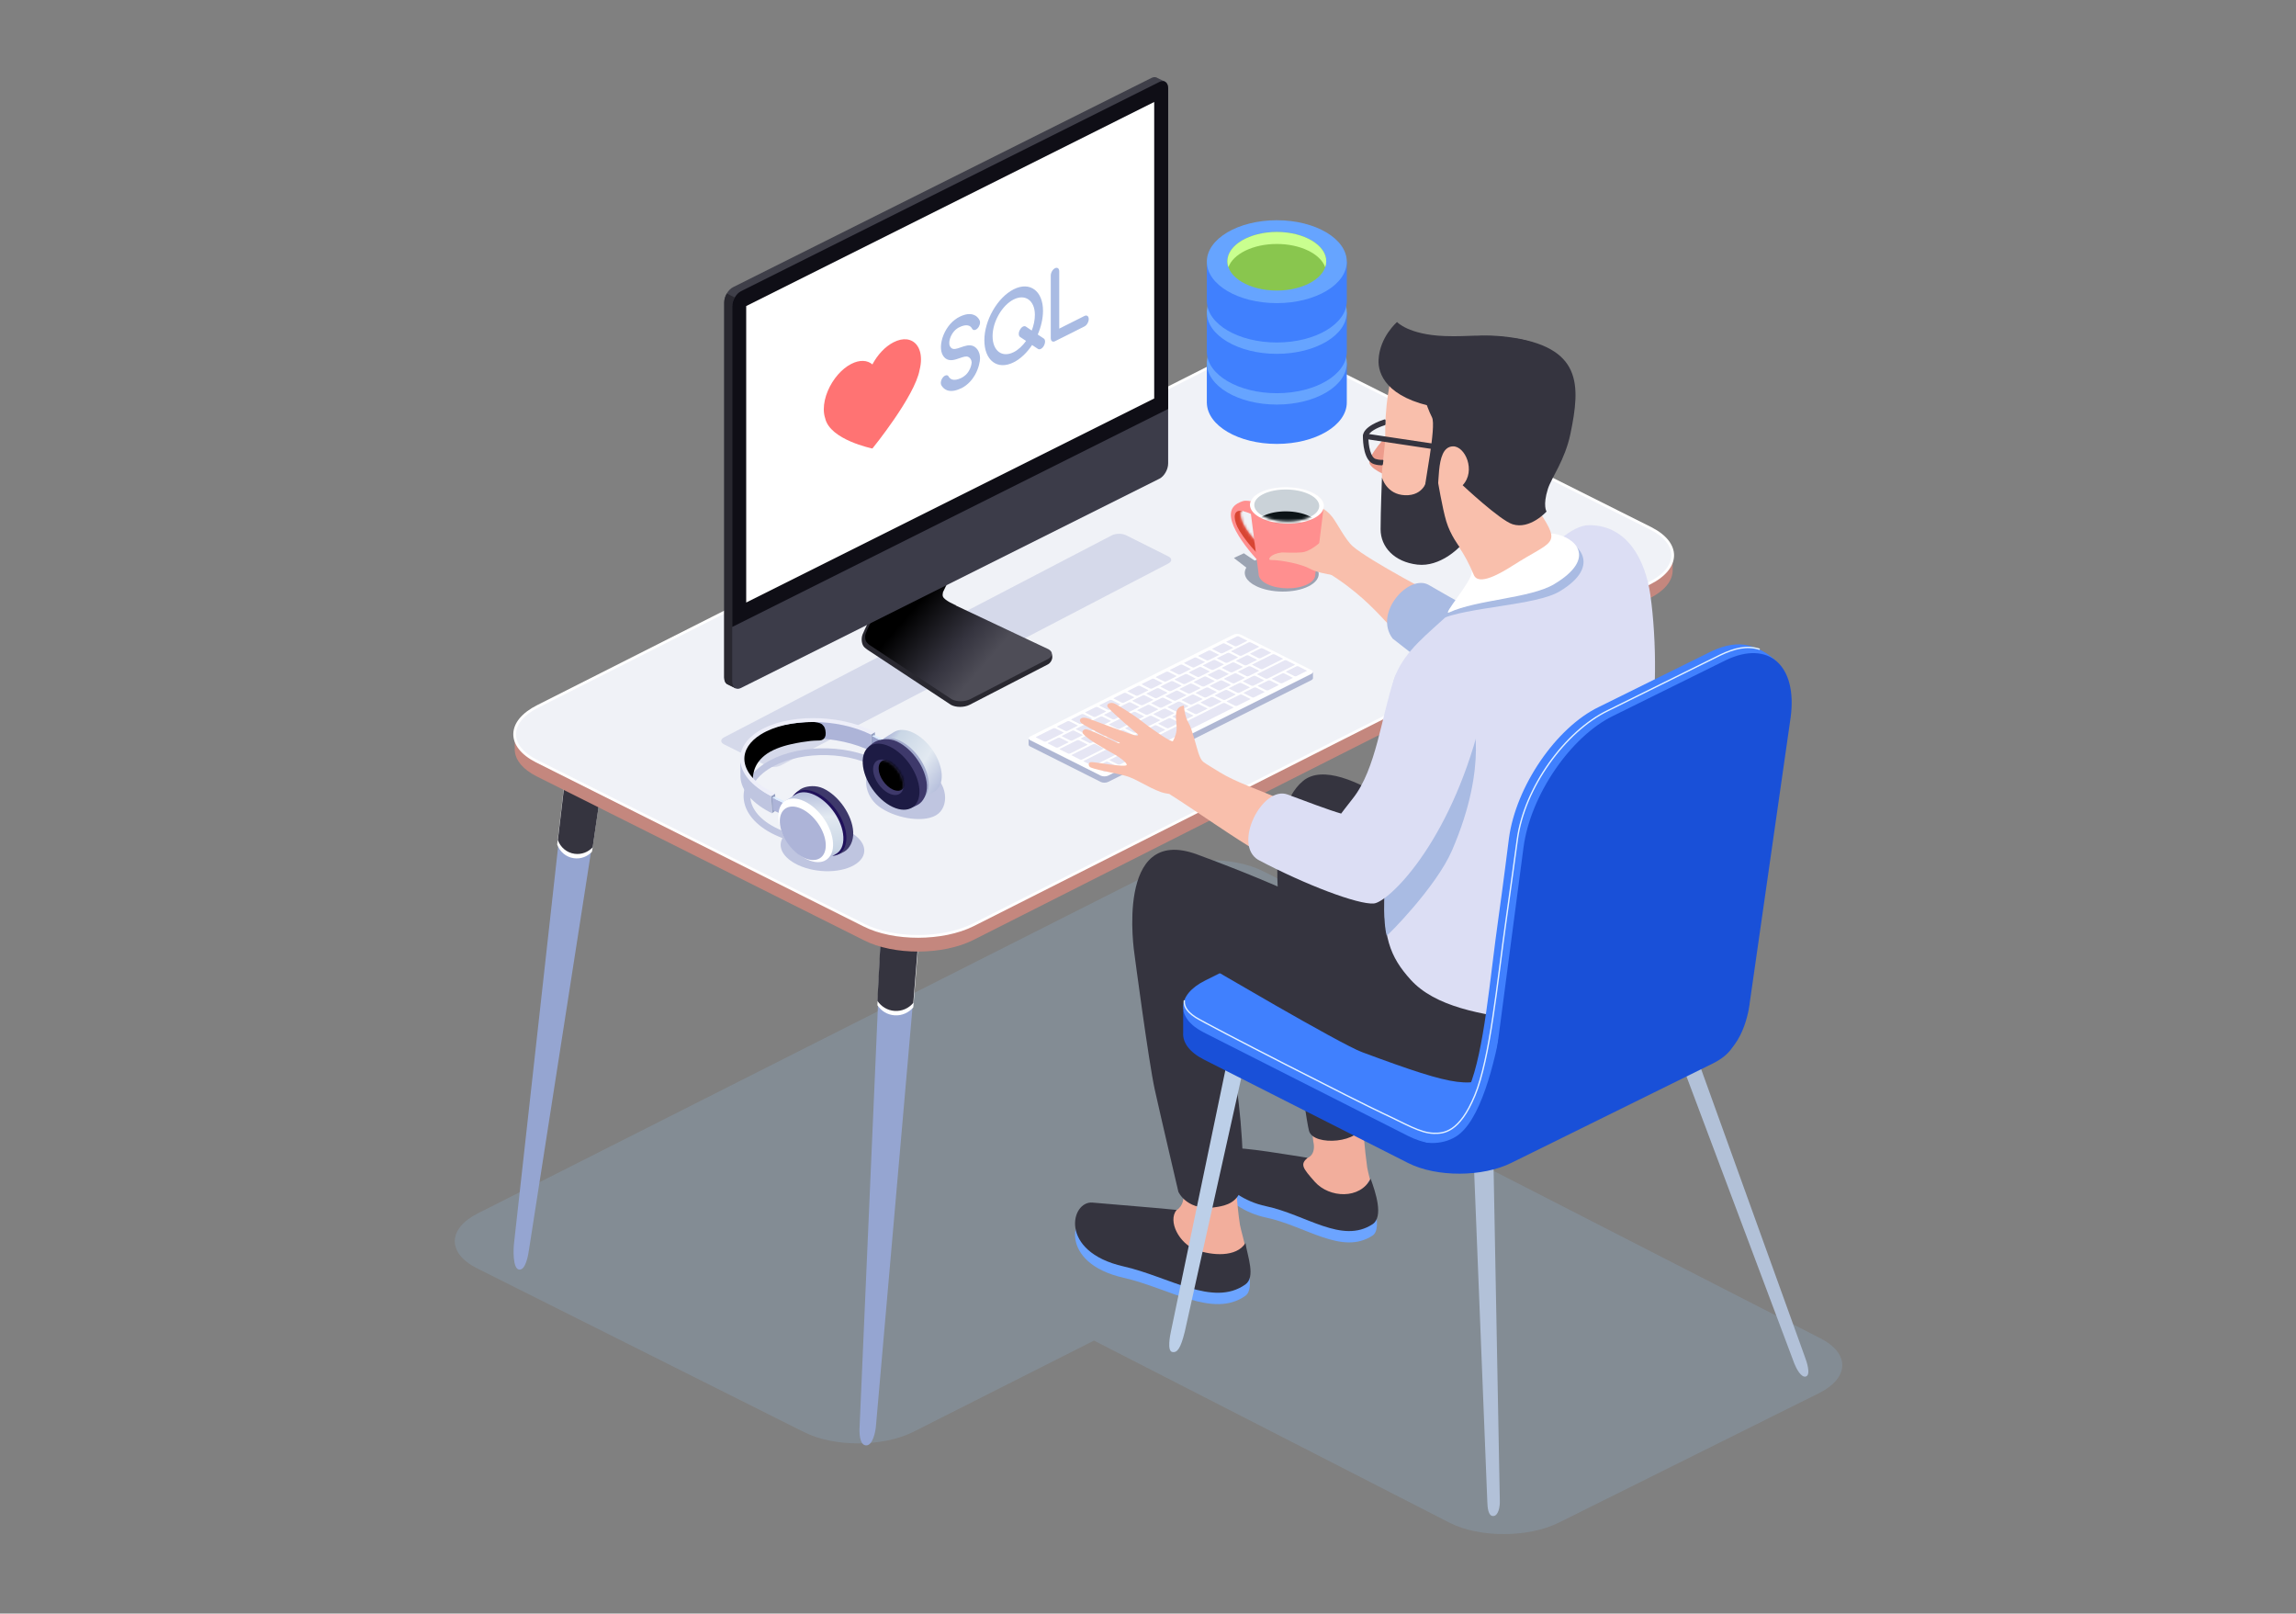 <?xml version="1.0" encoding="UTF-8"?>
<svg width="844px" height="593px" viewBox="0 0 844 593" version="1.1" xmlns="http://www.w3.org/2000/svg" xmlns:xlink="http://www.w3.org/1999/xlink">
    <rect x="0" y="0" width="844" height="593" fill="#808080" stroke="none"/>
    <!-- Generator: Sketch 49.3 (51167) - http://www.bohemiancoding.com/sketch -->
    <title>query</title>
    <desc>Created with Sketch.</desc>
    <defs>
        <linearGradient x1="6.798%" y1="6.978%" x2="96.393%" y2="83.346%" id="linearGradient-1">
            <stop stop-color="#ADB4D8" offset="0%"></stop>
            <stop stop-color="#C9D6E5" offset="13.83%"></stop>
            <stop stop-color="#E2E9F1" offset="62.03%"></stop>
            <stop stop-color="#B6BFDC" offset="100%"></stop>
        </linearGradient>
        <path d="M0.959,4.041 C1.133,7.338 3.777,11.181 6.867,12.623 C9.957,14.066 12.319,12.563 12.144,9.266 C11.971,5.969 9.326,2.126 6.237,0.684 C3.148,-0.759 0.785,0.744 0.959,4.041 Z" id="path-2"></path>
        <linearGradient x1="53.751%" y1="100.656%" x2="47.521%" y2="-0.729%" id="linearGradient-4">
            <stop stop-color="#ADB4D8" offset="0%"></stop>
            <stop stop-color="#C9D6E5" offset="13.83%"></stop>
            <stop stop-color="#E2E9F1" offset="62.03%"></stop>
            <stop stop-color="#B6BFDC" offset="100%"></stop>
        </linearGradient>
        <path d="M11.957,1.484 C11.957,1.484 6.574,-0.343 4.32,0.433 C1.72,1.329 -0.654,2.726 0.886,7.792 C2.175,12.031 4.28,15.252 7.913,19.262 C11.379,23.085 16.096,26.909 16.096,26.909 L13.803,16.77 C13.803,16.77 13.297,17.709 11.475,16.395 C9.358,14.866 7.435,12.649 5.763,9.959 C3.903,6.964 3.801,4.067 4.249,3.813 C4.941,3.421 4.533,3.766 6.373,4.289 C8.171,4.799 10.031,6.328 10.737,6.71 C11.729,7.247 11.892,8.078 11.892,8.078 L11.957,1.484 Z" id="path-5"></path>
        <path d="M3.402,2.568 C-1.173,4.834 -1.029,8.552 3.723,10.874 C8.472,13.196 16.034,13.24 20.606,10.974 C25.18,8.707 25.036,4.988 20.286,2.667 C15.534,0.345 7.978,0.301 3.402,2.568 Z" id="path-7"></path>
        <linearGradient x1="83.089%" y1="90.044%" x2="27.557%" y2="20.812%" id="linearGradient-9">
            <stop stop-color="#4E4D57" offset="17.2%"></stop>
            <stop stop-color="#35343F" offset="32.8%"></stop>
            <stop stop-color="#000000" offset="61.83%"></stop>
        </linearGradient>
    </defs>
    <g id="query" stroke="none" stroke-width="1" fill="none" fill-rule="evenodd">
        <g id="Layer_1" transform="translate(167, 28)">
            <g id="desk" transform="translate(0, 101)" fill-rule="nonzero">
                <path d="M502.141,362.828 L370.998,295.665 C370.794,295.561 370.594,295.471 370.393,295.377 L417.319,271.676 C428.527,266.076 428.739,257.047 417.794,251.506 L297.438,191.237 C286.493,185.691 268.535,185.736 257.331,191.332 L8.721,316.89 C-2.483,322.488 -2.693,331.516 8.249,337.063 L128.608,397.332 C139.55,402.877 157.508,402.832 168.713,397.238 L235.15,363.683 L365.942,430.664 C376.884,436.209 394.842,436.164 406.047,430.57 L501.667,382.998 C512.874,377.398 513.086,368.369 502.141,362.828 Z" id="Shape" fill="#95BFE8" opacity="0.2"></path>
                <g id="Group" transform="translate(21, 141)">
                    <path d="M6.5,189 C6.166,191.398 5.211,196.914 2.81,196.584 C0.41,196.253 0.67,188.899 1,186.5 L21,6.667 C21.331,4.271 26.059,1.787 28.461,2.12 C30.857,2.451 35.142,5.026 34.811,7.422 L6.5,189 Z" id="Shape" fill="#95A5D1"></path>
                    <path d="M134,254 C133.823,256.414 132.726,261.376 130.309,261.198 C127.893,261.023 127.827,256.415 128,254 L136.051,69.348 C136.226,66.935 140.949,65.31 143.367,65.485 C145.781,65.66 150.219,67.953 150.045,70.366 L134,254 Z" id="Shape" fill="#95A5D1"></path>
                    <path d="M143.367,66.484 C140.949,66.309 136.225,67.934 136.051,70.347 L134.528,99.434 C135.899,101.505 138.16,102.956 140.829,103.142 C143.571,103.335 146.081,102.147 147.725,100.192 L150.046,71.365 C150.219,68.952 145.781,66.659 143.367,66.484 Z" id="Shape" fill="#FFFFFF"></path>
                    <path d="M143.367,64.859 C140.949,64.684 136.225,66.309 136.051,68.722 L134.528,97.809 C135.899,99.88 138.16,101.331 140.829,101.517 C143.571,101.71 146.081,100.522 147.725,98.567 L150.046,69.74 C150.219,67.327 145.781,65.034 143.367,64.859 Z" id="Shape" fill="#35343F"></path>
                    <path d="M28.461,2.119 C26.059,1.786 21.242,3.108 20.911,5.504 L16.818,40.369 C17.748,42.983 20.039,45.01 22.975,45.405 C25.547,45.754 27.982,44.775 29.618,43 L34.81,7.422 C35.142,5.025 30.857,2.45 28.461,2.119 Z" id="Shape" fill="#FFFFFF"></path>
                    <path d="M28.711,0.494 C26.309,0.161 21.492,1.483 21.161,3.879 L17.068,38.744 C17.998,41.358 20.289,43.385 23.225,43.78 C25.797,44.129 28.232,43.15 29.868,41.375 L35.06,5.797 C35.392,3.4 31.107,0.825 28.711,0.494 Z" id="Shape" fill="#35343F"></path>
                </g>
                <g id="Group" transform="translate(22, 0)">
                    <path d="M425.864,80.91 C425.865,80.831 425.864,80.749 425.864,80.673 L425.864,74.77 L423.312,74.78 C421.988,73.324 420.173,71.956 417.803,70.755 L297.447,10.487 C286.502,4.942 268.544,4.986 257.34,10.58 L8.73,136.144 C6.069,137.473 4.047,139.001 2.628,140.623 L0.215,140.635 L0.215,146.019 C0.204,146.224 0.209,146.422 0.215,146.625 L0.215,146.925 L0.238,146.925 C0.479,150.346 3.125,153.715 8.258,156.315 L128.617,216.582 C139.559,222.127 157.515,222.084 168.722,216.489 L417.328,90.926 C422.811,88.192 425.643,84.629 425.845,81.059 L425.864,81.059 L425.864,80.91 Z" id="Shape" fill="#C4877E"></path>
                    <path d="M417.804,65.183 C428.749,70.724 428.537,79.753 417.329,85.353 L168.723,210.915 C157.518,216.509 139.56,216.554 128.618,211.009 L8.259,150.74 C-2.683,145.194 -2.473,136.165 8.731,130.567 L257.341,5.009 C268.545,-0.586 286.503,-0.632 297.448,4.914 L417.804,65.183 Z" id="Shape" stroke="#FFFFFF" fill="#F0F2F7"></path>
                    <path d="M240.5,75.5 C241.916,76.217 241.889,77.385 240.438,78.11 L97.922,152.344 C96.473,153.068 94.15,153.073 92.734,152.357 L77.163,144.56 C75.748,143.843 75.774,142.675 77.224,141.95 L219.742,67.716 C221.191,66.993 223.514,66.987 224.93,67.704 L240.5,75.5 Z" id="Shape" fill="#ADB4D8" opacity="0.4"></path>
                </g>
            </g>
            <g id="Group" transform="translate(105, 235)">
                <path d="M7.152,19 C11.787,15.284 18.627,12.868 26.407,12.196 C34.144,11.528 41.93,12.658 48.33,15.379 L52.262,17.05 C57.436,15.536 63.934,17.58 69.137,20.34 C76.668,24.335 77.184,33.762 72.001,36.668 C66.817,39.574 56.509,37.492 51.001,33.335 C45.715,29.348 44.752,21.598 49.188,18.454 L47.374,17.683 C34.911,12.384 17.557,13.853 8.692,20.959 C5.075,23.857 3.417,27.236 3.893,30.729 C4.502,35.187 8.561,39.321 15.029,42.071 L17.363,43.063 C17.777,42.73 18.244,42.413 18.765,42.115 C24.358,38.928 34.073,39.223 40.462,42.774 C46.851,46.325 47.499,51.787 41.906,54.973 C36.314,58.16 26.599,57.865 20.21,54.314 C15.507,51.701 13.92,48.053 15.636,45.039 L14.073,44.374 C6.778,41.273 2.175,36.424 1.444,31.068 C0.849,26.712 2.875,22.427 7.152,19 Z" id="Shape" fill="#BFC5E0" fill-rule="nonzero"></path>
                <g>
                    <g fill-rule="nonzero" id="Shape">
                        <g transform="translate(11, 28)">
                            <polygon fill="#95A0C1" points="1.924 0.651 0.472 1.578 0.803 7.871 2.206 6.832"></polygon>
                            <polygon fill="#ADB4D8" points="1.154 6.759 12.413 12.015 12.172 7.441 0.912 2.185"></polygon>
                            <polygon fill="#DEEDFF" points="0.907 2.188 12.166 7.445 12.922 7.007 1.662 1.75"></polygon>
                        </g>
                        <g transform="translate(48, 6)">
                            <polygon fill="#95A0C1" points="1.586 0.031 0.135 0.959 0.467 7.251 1.869 6.213"></polygon>
                            <polygon fill="#9AA3CC" points="0.817 6.139 12.076 11.396 11.835 6.822 0.576 1.566"></polygon>
                            <polygon fill="#DEEDFF" points="0.569 1.569 11.829 6.825 12.584 6.387 1.325 1.13"></polygon>
                        </g>
                        <g>
                            <path d="M0.745,18.001 C-0.088,13.906 1.92,9.81 6.966,6.683 C17.06,0.428 35.487,0.417 48.125,6.66 L48.489,13.186 C35.851,6.944 17.385,6.61 7.292,12.865 L7.142,10.014 C3.358,12.36 1.282,15.25 0.831,18.276" fill="#ADB4D8"></path>
                            <path d="M31.521,6.359 C31.441,4.838 31.052,3.948 30.409,3.445 C29.724,2.419 26.538,2.29 26.538,2.29 C18.571,2.585 11.502,3.873 6.967,6.683 C1.921,9.81 -0.087,13.907 0.746,18.001 L2.849,23.838 C2.956,23.113 3.095,22.346 3.286,21.566 L4.732,24.939 C4.603,22.002 4.891,18.06 9.02,14.683 C11.499,12.656 15.154,11.322 18.709,10.526 C21.699,9.857 23.971,9.528 25.982,9.302 C26.341,9.262 28.203,9.123 29.137,9.138 C30.025,9.151 31.641,8.646 31.521,6.359 Z" fill="#000000"></path>
                            <path d="M0.119,16.703 C1.152,20.758 4.855,26.133 11.011,29.319 C11.141,29.387 11.375,29.485 11.508,29.55 L11.842,35.899 C11.544,35.752 11.151,35.571 10.864,35.42 C3.576,31.578 -0.085,26.466 0.189,21.599" fill="#BFC5E0"></path>
                            <path d="M12.925,28.691 L12.231,28.303 C5.71,25.083 1.846,20.678 1.633,16.22 C1.465,12.735 3.612,9.427 7.682,6.905 C17.551,0.79 35.737,0.835 48.135,6.959 L49.583,6.049 L48.782,5.653 C35.944,-0.687 17.133,-0.66 6.847,5.713 C2.309,8.525 -0.085,12.282 0.11,16.293 C0.343,21.149 4.307,25.875 11.011,29.316 C11.177,29.402 11.344,29.485 11.513,29.569 L12.925,28.691 Z" fill="#EDEEF9"></path>
                        </g>
                    </g>
                    <g transform="translate(45, 5)">
                        <path d="M7.71,3.455 L11.851,0.912 C11.851,0.912 11.856,0.912 11.865,0.914 C13.564,-0.04 15.917,-0.013 18.567,1.225 C24.111,3.814 28.858,10.71 29.171,16.626 C29.34,19.85 28.157,22.115 26.15,23.093 L22.419,25.392 L20.908,23.138 C20.512,23.003 20.109,22.844 19.697,22.652 C14.153,20.063 9.406,13.168 9.094,7.25 C9.063,6.66 9.078,6.104 9.136,5.58 L7.71,3.455 Z" id="Shape" fill="url(#linearGradient-1)" fill-rule="nonzero"></path>
                        <path d="M4.312,10.257 C4.625,16.174 9.372,23.07 14.916,25.659 C20.46,28.248 24.702,25.55 24.39,19.633 C24.077,13.716 19.331,6.821 13.787,4.232 C8.243,1.643 4,4.34 4.312,10.257 Z" id="Shape" fill="#A2AACC" fill-rule="nonzero"></path>
                        <path d="M2.406,6.417 C2.406,6.417 3.627,4.957 5.462,4.253 C6.996,3.663 9.962,3.227 12.714,4.512 C18.471,7.2 23.399,14.359 23.723,20.502 C23.899,23.848 22.407,26.648 20.404,27.755 C18.402,28.861 17.755,28.895 17.755,28.895 L15.144,27.262 C14.734,27.122 14.316,26.957 13.888,26.758 C8.133,24.07 3.204,16.911 2.88,10.768 C2.848,10.156 2.864,9.578 2.923,9.034 L2.406,6.417 Z" id="Shape" fill="#3E396B" fill-rule="nonzero"></path>
                        <path d="M0.137,12.576 C0.461,18.72 5.388,25.878 11.145,28.567 C16.901,31.255 21.304,28.454 20.98,22.311 C20.656,16.168 15.727,9.009 9.972,6.321 C4.216,3.633 -0.188,6.434 0.137,12.576 Z" id="Shape" fill="#1D1B44" fill-rule="nonzero"></path>
                        <path d="M3.959,15.041 C4.133,18.338 6.777,22.181 9.867,23.623 C12.957,25.066 15.319,23.563 15.144,20.266 C14.971,16.969 12.326,13.126 9.237,11.684 C6.148,10.241 3.785,11.744 3.959,15.041 Z" id="Shape" fill="#3E396B" fill-rule="nonzero"></path>
                        <g id="Clipped" transform="translate(3, 11)">
                            <mask id="mask-3" fill="white">
                                <use xlink:href="#path-2"></use>
                            </mask>
                            <g id="SVGID_4_"></g>
                            <path d="M3,3.665 C3.151,6.537 5.455,9.883 8.146,11.139 C10.836,12.396 12.895,11.086 12.744,8.215 C12.593,5.344 10.289,1.997 7.598,0.741 C4.907,-0.515 2.849,0.794 3,3.665 Z" id="Shape" fill="#000000" fill-rule="nonzero" mask="url(#mask-3)"></path>
                        </g>
                    </g>
                    <g transform="translate(14, 25)" fill-rule="nonzero" id="Shape">
                        <path d="M6.322,3.661 C6.322,3.661 7.543,2.2 9.377,1.496 C10.912,0.906 13.877,0.47 16.63,1.755 C22.386,4.444 27.315,11.603 27.638,17.745 C27.815,21.092 26.323,23.891 24.32,24.998 C22.316,26.104 21.67,26.139 21.67,26.139 L19.059,24.506 C18.649,24.366 18.231,24.2 17.804,24.002 C12.048,21.313 7.118,14.154 6.795,8.011 C6.763,7.399 6.78,6.821 6.839,6.277 L6.322,3.661 Z" fill="#3E396B"></path>
                        <path d="M4.269,9.594 C4.592,15.738 9.521,22.896 15.278,25.584 C21.033,28.272 25.435,25.471 25.113,19.328 C24.789,13.185 19.86,6.027 14.105,3.338 C8.348,0.65 3.945,3.451 4.269,9.594 Z" fill="#20115B"></path>
                        <path d="M2.552,6.373 L6.694,3.83 C6.694,3.83 6.701,3.83 6.709,3.831 C8.408,2.878 10.76,2.904 13.411,4.142 C18.955,6.732 23.702,13.626 24.014,19.543 C24.184,22.767 23,25.032 20.993,26.01 L17.261,28.311 L15.75,26.056 C15.354,25.921 14.951,25.761 14.54,25.57 C8.995,22.981 4.25,16.085 3.937,10.168 C3.906,9.578 3.922,9.022 3.979,8.498 L2.552,6.373 Z" fill="url(#linearGradient-4)"></path>
                        <path d="M0.145,12.469 C0.458,18.386 5.205,25.282 10.749,27.87 C16.292,30.461 20.534,27.762 20.223,21.846 C19.91,15.928 15.163,9.033 9.619,6.444 C4.074,3.854 -0.166,6.552 0.145,12.469 Z" fill="#FFFFFF"></path>
                        <path d="M0.669,14.302 C0.932,19.275 4.921,25.069 9.58,27.246 C14.238,29.422 17.803,27.154 17.54,22.182 C17.278,17.209 13.289,11.415 8.631,9.238 C3.972,7.063 0.407,9.33 0.669,14.302 Z" fill="#ADB4D8"></path>
                    </g>
                </g>
            </g>
            <g id="keyboard" transform="translate(211, 204)" fill-rule="nonzero">
                <path d="M104.642,15.029 L78.095,3.547 C77.365,3.18 76.143,3.193 75.366,3.58 L0.108,39.381 L0.108,41.716 L0.137,41.716 C0.161,41.937 0.309,42.153 0.64,42.319 L26.657,55.383 C27.389,55.75 28.614,55.735 29.388,55.345 L104.034,17.975 C104.381,17.802 104.555,17.584 104.604,17.364 L104.641,17.364 L104.641,15.029 L104.642,15.029 Z" id="Shape" fill="#AFB7D3"></path>
                <path d="M104.11,14.292 C104.842,14.661 104.811,15.272 104.034,15.662 L29.388,53.032 C28.614,53.42 27.389,53.436 26.657,53.069 L0.64,40.006 C-0.091,39.637 -0.058,39.024 0.716,38.641 L75.365,1.267 C76.142,0.877 77.364,0.866 78.094,1.228 L104.11,14.292 Z" id="Shape" fill="#FFFFFF"></path>
                <path d="M29.786,34.113 L33.419,32.294 C33.551,32.229 33.722,32.193 33.897,32.193 C34.028,32.193 34.147,32.212 34.231,32.256 L37.303,33.801 C37.358,33.829 37.374,33.852 37.374,33.858 C37.374,33.864 37.35,33.925 37.225,33.988 L33.594,35.802 C33.462,35.869 33.287,35.906 33.115,35.906 C32.983,35.906 32.863,35.884 32.781,35.844 L29.711,34.302 C29.651,34.272 29.638,34.247 29.638,34.242 C29.637,34.23 29.664,34.174 29.786,34.113 Z M64.074,24.892 C64.072,24.889 64.056,24.865 64.005,24.838 L60.932,23.294 C60.847,23.252 60.731,23.228 60.598,23.228 C60.425,23.228 60.25,23.266 60.118,23.332 L56.487,25.148 C56.364,25.211 56.339,25.27 56.339,25.277 C56.339,25.283 56.353,25.304 56.408,25.337 L59.481,26.879 C59.561,26.919 59.68,26.942 59.817,26.942 C59.988,26.942 60.161,26.903 60.293,26.84 L63.927,25.023 C64.05,24.959 64.074,24.903 64.074,24.892 Z M79.64,17.103 C79.64,17.099 79.628,17.075 79.568,17.045 L76.494,15.5 C76.414,15.459 76.296,15.438 76.163,15.438 C75.988,15.438 75.814,15.474 75.684,15.541 L72.053,17.358 C71.931,17.419 71.902,17.476 71.902,17.489 C71.902,17.489 71.917,17.515 71.974,17.549 L75.047,19.09 C75.128,19.129 75.244,19.151 75.377,19.151 C75.553,19.151 75.727,19.114 75.859,19.048 L79.491,17.23 C79.612,17.168 79.64,17.113 79.64,17.103 Z M78.88,13.078 C78.88,13.074 78.865,13.048 78.808,13.021 L75.738,11.479 C75.657,11.437 75.538,11.417 75.405,11.417 C75.23,11.417 75.057,11.452 74.924,11.517 L71.29,13.336 C71.171,13.4 71.144,13.455 71.144,13.465 C71.144,13.466 71.153,13.493 71.212,13.52 L74.287,15.066 C74.367,15.105 74.485,15.13 74.618,15.13 C74.791,15.13 74.968,15.091 75.096,15.024 L78.733,13.206 C78.851,13.145 78.88,13.086 78.88,13.078 Z M74.449,19.698 C74.449,19.694 74.436,19.67 74.382,19.641 L71.305,18.099 C71.227,18.057 71.104,18.038 70.971,18.038 C70.799,18.038 70.627,18.074 70.494,18.137 L66.861,19.954 C66.741,20.017 66.715,20.075 66.715,20.088 C66.715,20.088 66.729,20.115 66.783,20.145 L69.857,21.686 C70.046,21.78 70.439,21.762 70.67,21.646 L74.299,19.827 C74.421,19.767 74.449,19.706 74.449,19.698 Z M33.539,39.867 C33.727,39.961 34.12,39.943 34.352,39.827 L37.986,38.01 C38.105,37.947 38.132,37.892 38.132,37.88 C38.132,37.879 38.121,37.852 38.063,37.823 L34.989,36.28 C34.909,36.24 34.79,36.215 34.657,36.215 C34.483,36.215 34.309,36.252 34.178,36.318 L30.55,38.135 C30.425,38.198 30.398,38.256 30.398,38.266 C30.398,38.269 30.412,38.296 30.468,38.324 L33.539,39.867 Z M58.887,27.487 C58.883,27.487 58.87,27.46 58.815,27.436 L55.739,25.889 C55.662,25.849 55.542,25.828 55.408,25.828 C55.237,25.828 55.062,25.862 54.932,25.928 L51.301,27.748 C51.175,27.809 51.149,27.864 51.149,27.876 C51.149,27.88 51.163,27.904 51.221,27.934 L54.291,29.479 C54.48,29.572 54.87,29.552 55.104,29.437 L58.738,27.615 C58.857,27.558 58.887,27.498 58.887,27.487 Z M48.509,32.684 C48.509,32.68 48.496,32.654 48.438,32.627 L45.368,31.085 C45.286,31.043 45.168,31.021 45.035,31.021 C44.86,31.021 44.688,31.06 44.552,31.124 L40.924,32.941 C40.799,33.005 40.775,33.062 40.775,33.073 C40.775,33.073 40.789,33.1 40.843,33.128 L43.915,34.672 C43.995,34.712 44.118,34.735 44.251,34.735 C44.423,34.735 44.599,34.699 44.728,34.632 L48.361,32.812 C48.482,32.752 48.509,32.694 48.509,32.684 Z M53.697,30.088 C53.697,30.083 53.684,30.058 53.626,30.028 L50.556,28.486 C50.471,28.444 50.354,28.422 50.221,28.422 C50.047,28.422 49.873,28.459 49.742,28.526 L46.111,30.344 C45.984,30.407 45.959,30.464 45.959,30.472 C45.961,30.476 45.975,30.502 46.031,30.527 L49.104,32.074 C49.186,32.113 49.304,32.137 49.439,32.137 C49.609,32.137 49.786,32.099 49.916,32.034 L53.549,30.216 C53.671,30.155 53.697,30.098 53.697,30.088 Z M22.404,41.038 C22.591,41.135 22.983,41.114 23.217,40.997 L26.845,39.182 C26.967,39.119 26.997,39.064 26.997,39.052 C26.997,39.049 26.983,39.024 26.927,38.994 L23.851,37.45 C23.769,37.409 23.65,37.387 23.519,37.387 C23.345,37.387 23.172,37.426 23.04,37.491 L19.411,39.305 C19.284,39.369 19.259,39.426 19.259,39.436 C19.259,39.44 19.273,39.466 19.329,39.493 L22.404,41.038 Z M84.828,14.502 C84.823,14.502 84.811,14.475 84.76,14.445 L81.683,12.903 C81.602,12.861 81.481,12.838 81.351,12.838 C81.177,12.838 81.002,12.877 80.872,12.941 L77.237,14.759 C77.118,14.82 77.091,14.879 77.091,14.89 C77.091,14.891 77.1,14.918 77.159,14.947 L80.23,16.49 C80.423,16.584 80.816,16.566 81.046,16.451 L84.675,14.634 C84.802,14.571 84.828,14.514 84.828,14.502 Z M66.468,27.787 C66.655,27.878 67.045,27.86 67.28,27.748 L70.91,25.929 C71.036,25.866 71.061,25.808 71.061,25.8 C71.061,25.796 71.045,25.772 70.989,25.745 L67.919,24.198 C67.833,24.156 67.715,24.137 67.582,24.137 C67.407,24.137 67.235,24.174 67.107,24.239 L63.474,26.057 C63.352,26.119 63.323,26.177 63.323,26.187 C63.323,26.19 63.335,26.218 63.394,26.247 L66.468,27.787 Z M28.352,42.466 C28.54,42.558 28.932,42.537 29.163,42.425 L32.793,40.608 C32.917,40.544 32.944,40.489 32.944,40.478 C32.944,40.474 32.93,40.45 32.874,40.423 L29.802,38.875 C29.72,38.834 29.601,38.813 29.468,38.813 C29.294,38.813 29.12,38.852 28.989,38.915 L25.358,40.73 C25.235,40.794 25.208,40.853 25.208,40.863 C25.208,40.868 25.222,40.891 25.278,40.92 L28.352,42.466 Z M84.065,10.482 C84.065,10.477 84.052,10.453 83.997,10.427 L80.923,8.88 C80.842,8.84 80.724,8.817 80.589,8.817 C80.419,8.817 80.242,8.856 80.111,8.919 L76.481,10.737 C76.358,10.803 76.332,10.855 76.332,10.868 C76.332,10.871 76.345,10.896 76.402,10.926 L79.475,12.467 C79.664,12.563 80.055,12.543 80.281,12.43 L83.92,10.611 C84.042,10.549 84.069,10.489 84.065,10.482 Z M61.277,30.383 C61.465,30.477 61.856,30.461 62.088,30.342 L65.721,28.527 C65.843,28.463 65.868,28.407 65.868,28.394 C65.868,28.394 65.856,28.366 65.8,28.337 L62.727,26.796 C62.643,26.754 62.529,26.732 62.393,26.732 C62.221,26.732 62.046,26.77 61.916,26.835 L58.281,28.652 C58.161,28.715 58.133,28.77 58.133,28.785 C58.133,28.785 58.149,28.812 58.206,28.841 L61.277,30.383 Z M56.088,32.983 C56.279,33.072 56.672,33.056 56.904,32.94 L60.531,31.123 C60.66,31.062 60.683,31.002 60.683,30.996 C60.682,30.989 60.667,30.963 60.612,30.938 L57.537,29.393 C57.455,29.353 57.336,29.332 57.202,29.332 C57.03,29.332 56.86,29.368 56.728,29.432 L53.094,31.252 C52.972,31.315 52.945,31.371 52.945,31.382 C52.945,31.386 52.959,31.409 53.017,31.437 L56.088,32.983 Z M40.524,40.774 C40.712,40.868 41.106,40.849 41.335,40.731 L44.969,38.916 C45.092,38.855 45.117,38.798 45.117,38.786 C45.117,38.783 45.103,38.758 45.045,38.731 L41.975,37.189 C41.891,37.147 41.776,37.125 41.639,37.125 C41.465,37.125 41.291,37.161 41.163,37.225 L37.529,39.045 C37.408,39.106 37.381,39.166 37.381,39.178 C37.381,39.178 37.395,39.202 37.451,39.233 L40.524,40.774 Z M50.9,35.578 C50.985,35.62 51.103,35.641 51.234,35.641 C51.408,35.641 51.581,35.603 51.712,35.538 L55.346,33.719 C55.469,33.659 55.494,33.604 55.494,33.593 C55.494,33.587 55.482,33.563 55.422,33.535 L52.351,31.993 C52.27,31.951 52.153,31.929 52.02,31.929 C51.845,31.929 51.669,31.966 51.54,32.029 L47.907,33.847 C47.783,33.91 47.758,33.965 47.758,33.98 C47.758,33.98 47.771,34.008 47.831,34.037 L50.9,35.578 Z M37.576,46.962 C37.576,46.959 37.563,46.939 37.505,46.904 L34.43,45.363 C34.352,45.323 34.231,45.3 34.096,45.3 C33.925,45.3 33.752,45.336 33.625,45.403 L29.99,47.221 C29.865,47.281 29.838,47.342 29.838,47.349 C29.838,47.355 29.856,47.379 29.912,47.41 L32.984,48.952 C33.172,49.042 33.56,49.024 33.793,48.91 L37.426,47.093 C37.549,47.032 37.576,46.977 37.576,46.962 Z M72.936,3.755 C72.815,3.815 72.786,3.874 72.786,3.886 C72.786,3.887 72.8,3.911 72.857,3.944 L75.882,5.465 C76.069,5.554 76.462,5.536 76.694,5.422 L80.324,3.605 C80.449,3.543 80.474,3.485 80.474,3.474 C80.474,3.471 80.46,3.449 80.406,3.417 L77.382,1.901 C77.299,1.858 77.178,1.834 77.043,1.834 C76.873,1.834 76.699,1.873 76.57,1.937 L72.936,3.755 Z M62.56,8.95 C62.434,9.013 62.408,9.072 62.408,9.08 C62.408,9.086 62.423,9.111 62.483,9.138 L65.504,10.657 C65.585,10.696 65.701,10.721 65.838,10.721 C66.01,10.721 66.184,10.68 66.317,10.618 L69.946,8.799 C70.071,8.735 70.096,8.678 70.096,8.668 C70.096,8.665 70.086,8.64 70.028,8.611 L67.005,7.094 C66.924,7.052 66.804,7.03 66.671,7.03 C66.493,7.03 66.324,7.069 66.192,7.131 L62.56,8.95 Z M81.667,8.141 C81.545,8.204 81.519,8.265 81.521,8.269 C81.521,8.275 81.533,8.299 81.589,8.329 L84.661,9.871 C84.853,9.963 85.245,9.947 85.477,9.829 L89.105,8.015 C89.233,7.948 89.254,7.891 89.254,7.882 C89.254,7.876 89.242,7.854 89.186,7.827 L86.111,6.283 C86.03,6.241 85.91,6.219 85.777,6.219 C85.605,6.219 85.43,6.258 85.299,6.322 L81.667,8.141 Z M15.865,32.327 C15.743,32.387 15.717,32.445 15.717,32.455 C15.717,32.458 15.729,32.482 15.785,32.512 L18.81,34.031 C18.997,34.126 19.389,34.107 19.621,33.99 L23.25,32.175 C23.377,32.114 23.4,32.056 23.4,32.044 C23.4,32.044 23.387,32.016 23.331,31.987 L20.307,30.467 C20.227,30.428 20.109,30.404 19.976,30.404 C19.801,30.404 19.627,30.444 19.495,30.507 L15.865,32.327 Z M69.349,9.962 C69.349,9.963 69.362,9.99 69.414,10.017 L72.488,11.561 C72.677,11.656 73.064,11.639 73.299,11.52 L76.934,9.703 C77.054,9.64 77.081,9.582 77.081,9.573 C77.081,9.573 77.066,9.545 77.013,9.516 L73.941,7.974 C73.858,7.931 73.739,7.91 73.606,7.91 C73.434,7.91 73.258,7.946 73.129,8.014 L69.494,9.828 C69.368,9.897 69.344,9.951 69.349,9.962 Z M42.764,44.368 C42.764,44.365 42.75,44.338 42.694,44.311 L39.623,42.767 C39.541,42.726 39.423,42.701 39.29,42.701 C39.117,42.701 38.941,42.744 38.809,42.805 L35.181,44.622 C35.055,44.686 35.027,44.744 35.027,44.753 C35.03,44.759 35.047,44.78 35.101,44.81 L38.173,46.351 C38.359,46.442 38.755,46.43 38.985,46.317 L42.617,44.497 C42.738,44.435 42.764,44.377 42.764,44.368 Z M84.226,15.667 C84.101,15.728 84.074,15.785 84.074,15.8 C84.074,15.8 84.092,15.822 84.148,15.855 L87.22,17.396 C87.406,17.489 87.804,17.471 88.029,17.36 L97.888,12.423 C98.011,12.361 98.037,12.303 98.037,12.292 C98.037,12.291 98.025,12.264 97.966,12.235 L94.898,10.692 C94.814,10.65 94.695,10.627 94.56,10.627 C94.39,10.627 94.214,10.666 94.085,10.733 L84.226,15.667 Z M32.387,49.561 C32.387,49.561 32.375,49.534 32.317,49.506 L29.245,47.962 C29.163,47.92 29.046,47.896 28.911,47.896 C28.738,47.896 28.563,47.935 28.432,48 L24.803,49.817 C24.677,49.88 24.649,49.938 24.649,49.95 C24.649,49.951 24.663,49.978 24.72,50.002 L27.796,51.549 C27.984,51.64 28.377,51.625 28.604,51.508 L32.238,49.69 C32.361,49.63 32.387,49.573 32.387,49.561 Z M10.679,34.923 C10.552,34.986 10.527,35.044 10.527,35.051 C10.53,35.055 10.544,35.082 10.597,35.111 L13.622,36.627 C13.704,36.67 13.822,36.691 13.956,36.691 C14.126,36.691 14.303,36.655 14.431,36.588 L18.065,34.773 C18.188,34.71 18.213,34.655 18.213,34.64 C18.213,34.64 18.2,34.616 18.143,34.581 L15.119,33.064 C15.038,33.024 14.921,33.004 14.788,33.004 C14.613,33.004 14.44,33.04 14.308,33.106 L10.679,34.923 Z M55.577,21.257 C55.577,21.261 55.59,21.285 55.648,21.315 L58.72,22.859 C58.909,22.945 59.3,22.935 59.532,22.82 L63.165,21 C63.287,20.938 63.314,20.882 63.314,20.869 C63.314,20.868 63.298,20.844 63.242,20.815 L60.171,19.27 C60.089,19.228 59.97,19.204 59.835,19.204 C59.664,19.204 59.492,19.243 59.362,19.308 L55.724,21.126 C55.605,21.19 55.577,21.246 55.577,21.257 Z M34.826,31.646 C34.826,31.649 34.838,31.673 34.892,31.702 L37.968,33.246 C38.156,33.341 38.547,33.324 38.779,33.205 L42.412,31.387 C42.534,31.33 42.56,31.267 42.56,31.257 C42.56,31.257 42.547,31.232 42.49,31.2 L39.418,29.658 C39.336,29.616 39.218,29.596 39.085,29.596 C38.91,29.596 38.736,29.635 38.606,29.698 L34.977,31.515 C34.853,31.578 34.826,31.636 34.826,31.646 Z M50.389,23.854 C50.389,23.856 50.403,23.883 50.459,23.911 L53.535,25.455 C53.722,25.547 54.109,25.533 54.346,25.416 L57.977,23.596 C58.104,23.533 58.129,23.474 58.124,23.466 C58.124,23.462 58.109,23.438 58.056,23.409 L54.981,21.864 C54.902,21.825 54.783,21.803 54.65,21.803 C54.475,21.803 54.302,21.84 54.172,21.907 L50.543,23.723 C50.416,23.786 50.389,23.846 50.389,23.854 Z M45.2,26.451 C45.2,26.454 45.213,26.479 45.273,26.508 L48.346,28.052 C48.533,28.145 48.926,28.128 49.155,28.013 L52.787,26.196 C52.912,26.135 52.937,26.08 52.937,26.065 C52.937,26.065 52.924,26.038 52.867,26.009 L49.795,24.464 C49.71,24.424 49.594,24.4 49.458,24.4 C49.286,24.4 49.116,24.437 48.983,24.504 L45.352,26.321 C45.227,26.385 45.2,26.44 45.2,26.451 Z M24.447,36.841 C24.447,36.841 24.463,36.869 24.518,36.896 L27.593,38.445 C27.779,38.534 28.171,38.518 28.403,38.402 L32.037,36.587 C32.156,36.521 32.183,36.464 32.183,36.453 C32.183,36.45 32.169,36.425 32.113,36.398 L29.04,34.856 C28.958,34.817 28.839,34.794 28.707,34.794 C28.536,34.794 28.358,34.828 28.228,34.896 L24.6,36.711 C24.471,36.776 24.447,36.833 24.447,36.841 Z M40.012,29.048 C40.015,29.052 40.028,29.078 40.083,29.106 L43.158,30.648 C43.347,30.743 43.738,30.724 43.967,30.607 L47.601,28.792 C47.726,28.726 47.75,28.669 47.75,28.662 C47.75,28.658 47.736,28.632 47.682,28.604 L44.607,27.06 C44.525,27.021 44.405,26.999 44.27,26.999 C44.1,26.999 43.925,27.035 43.798,27.101 L40.164,28.919 C40.038,28.981 40.012,29.039 40.012,29.048 Z M43.322,35.284 C43.318,35.278 43.305,35.253 43.249,35.223 L40.177,33.682 C40.097,33.64 39.976,33.618 39.844,33.618 C39.67,33.618 39.496,33.658 39.364,33.719 L35.738,35.538 C35.611,35.603 35.583,35.659 35.583,35.668 C35.587,35.675 35.603,35.696 35.656,35.725 L38.729,37.27 C38.918,37.364 39.312,37.345 39.541,37.23 L43.172,35.413 C43.297,35.35 43.322,35.292 43.322,35.284 Z M69.261,22.296 C69.261,22.29 69.246,22.266 69.191,22.238 L66.12,20.695 C66.036,20.653 65.919,20.632 65.786,20.632 C65.614,20.632 65.439,20.671 65.308,20.734 L61.675,22.551 C61.553,22.615 61.526,22.671 61.526,22.682 C61.526,22.683 61.54,22.71 61.598,22.739 L64.669,24.286 C64.858,24.377 65.25,24.359 65.482,24.245 L69.113,22.423 C69.238,22.361 69.266,22.303 69.261,22.296 Z M65.956,16.063 C65.956,16.063 65.967,16.09 66.025,16.12 L69.097,17.662 C69.285,17.753 69.675,17.737 69.91,17.621 L73.543,15.806 C73.665,15.742 73.689,15.683 73.689,15.678 C73.689,15.671 73.676,15.648 73.621,15.618 L70.55,14.076 C70.466,14.034 70.348,14.013 70.215,14.013 C70.042,14.013 69.869,14.048 69.737,14.115 L66.102,15.932 C65.981,15.994 65.956,16.051 65.956,16.063 Z M60.766,18.657 C60.766,18.666 60.785,18.688 60.836,18.717 L63.912,20.259 C64.1,20.35 64.491,20.337 64.721,20.22 L68.351,18.405 C68.479,18.338 68.503,18.28 68.503,18.272 C68.5,18.267 68.488,18.244 68.435,18.215 L65.36,16.673 C65.28,16.63 65.159,16.609 65.026,16.609 C64.851,16.609 64.68,16.648 64.547,16.713 L60.918,18.527 C60.79,18.595 60.766,18.649 60.766,18.657 Z M43.404,22.946 C43.404,22.947 43.418,22.976 43.475,23.006 L46.546,24.548 C46.63,24.591 46.747,24.614 46.88,24.614 C47.055,24.614 47.228,24.573 47.36,24.508 L50.99,22.692 C51.114,22.631 51.141,22.573 51.141,22.561 C51.141,22.559 51.127,22.533 51.071,22.504 L47.998,20.96 C47.913,20.921 47.798,20.896 47.662,20.896 C47.487,20.896 47.314,20.933 47.184,21 L43.553,22.82 C43.431,22.879 43.404,22.938 43.404,22.946 Z M25.496,27.869 C25.415,27.829 25.297,27.809 25.161,27.809 C24.988,27.809 24.815,27.843 24.683,27.906 L21.052,29.731 C20.925,29.792 20.904,29.853 20.904,29.859 C20.904,29.862 20.92,29.886 20.973,29.914 L23.997,31.433 C24.079,31.475 24.198,31.496 24.331,31.496 C24.501,31.496 24.676,31.463 24.807,31.396 L28.441,29.576 C28.562,29.514 28.589,29.458 28.589,29.448 C28.589,29.442 28.575,29.42 28.519,29.39 L25.496,27.869 Z M9.928,35.663 C9.851,35.622 9.733,35.6 9.599,35.6 C9.426,35.6 9.251,35.636 9.124,35.703 L2.895,38.819 C2.772,38.881 2.745,38.939 2.745,38.947 C2.745,38.951 2.758,38.974 2.815,39.002 L5.84,40.524 C6.028,40.618 6.418,40.602 6.651,40.483 L12.877,37.367 C12.998,37.305 13.026,37.247 13.026,37.237 C13.026,37.237 13.014,37.207 12.958,37.182 L9.928,35.663 Z M30.685,25.272 C30.604,25.235 30.481,25.211 30.348,25.211 C30.174,25.211 30.004,25.25 29.873,25.313 L26.244,27.131 C26.116,27.195 26.09,27.25 26.09,27.264 C26.09,27.264 26.105,27.289 26.162,27.321 L29.186,28.837 C29.374,28.931 29.766,28.913 29.995,28.797 L33.626,26.982 C33.754,26.918 33.778,26.859 33.778,26.851 C33.778,26.848 33.763,26.822 33.708,26.793 L30.685,25.272 Z M10.23,42.729 C10.418,42.82 10.809,42.806 11.043,42.691 L14.674,40.874 C14.795,40.81 14.822,40.753 14.822,40.744 C14.822,40.74 14.81,40.714 14.753,40.684 L11.68,39.141 C11.596,39.099 11.477,39.078 11.342,39.078 C11.172,39.078 10.998,39.116 10.868,39.18 L7.236,40.997 C7.114,41.063 7.088,41.118 7.088,41.128 C7.088,41.134 7.102,41.156 7.158,41.185 L10.23,42.729 Z M41.059,20.082 C40.974,20.041 40.86,20.016 40.725,20.016 C40.551,20.016 40.381,20.054 40.248,20.116 L36.619,21.936 C36.494,21.999 36.469,22.054 36.469,22.064 C36.469,22.068 36.481,22.094 36.54,22.125 L39.564,23.64 C39.752,23.734 40.14,23.718 40.373,23.601 L44.007,21.784 C44.129,21.721 44.156,21.668 44.156,21.657 C44.156,21.651 44.143,21.626 44.084,21.596 L41.059,20.082 Z M46.247,17.48 C46.167,17.441 46.049,17.419 45.916,17.419 C45.743,17.419 45.568,17.453 45.437,17.521 L41.804,19.341 C41.681,19.402 41.656,19.459 41.656,19.469 C41.656,19.475 41.669,19.496 41.726,19.524 L44.749,21.044 C44.935,21.14 45.329,21.119 45.56,21.005 L49.193,19.186 C49.319,19.122 49.342,19.065 49.342,19.057 C49.342,19.053 49.327,19.03 49.273,19 L46.247,17.48 Z M51.437,14.886 C51.353,14.844 51.238,14.822 51.103,14.822 C50.928,14.822 50.757,14.86 50.625,14.925 L46.993,16.741 C46.867,16.808 46.843,16.863 46.843,16.871 C46.845,16.877 46.86,16.902 46.913,16.929 L49.938,18.446 C50.125,18.54 50.514,18.524 50.751,18.409 L54.383,16.59 C54.504,16.529 54.53,16.474 54.53,16.463 C54.53,16.457 54.516,16.435 54.459,16.402 L51.437,14.886 Z M35.873,22.676 C35.791,22.633 35.675,22.615 35.54,22.615 C35.367,22.615 35.192,22.649 35.061,22.716 L31.429,24.536 C31.304,24.597 31.279,24.652 31.279,24.662 C31.279,24.665 31.291,24.691 31.351,24.718 L34.374,26.239 C34.453,26.279 34.573,26.302 34.707,26.302 C34.878,26.302 35.053,26.266 35.185,26.201 L38.818,24.384 C38.94,24.32 38.966,24.262 38.966,24.251 C38.966,24.251 38.952,24.223 38.896,24.194 L35.873,22.676 Z M14.623,44.933 C14.808,45.027 15.199,45.011 15.436,44.894 L21.661,41.776 C21.782,41.713 21.807,41.658 21.807,41.646 C21.807,41.645 21.795,41.618 21.74,41.592 L18.665,40.045 C18.582,40.005 18.466,39.982 18.333,39.982 C18.157,39.982 17.983,40.021 17.856,40.088 L11.627,43.201 C11.502,43.267 11.477,43.324 11.477,43.332 C11.477,43.338 11.493,43.36 11.55,43.389 L14.623,44.933 Z M82.272,24.28 C82.353,24.319 82.473,24.343 82.606,24.343 C82.781,24.343 82.95,24.302 83.083,24.239 L86.717,22.422 C86.839,22.359 86.863,22.3 86.863,22.291 C86.863,22.286 86.848,22.261 86.793,22.232 L83.723,20.69 C83.64,20.651 83.519,20.629 83.383,20.629 C83.211,20.629 83.041,20.663 82.911,20.729 L79.278,22.549 C79.156,22.61 79.126,22.667 79.126,22.679 C79.126,22.683 79.142,22.706 79.198,22.734 L82.272,24.28 Z M87.458,21.68 C87.646,21.774 88.039,21.758 88.271,21.643 L91.903,19.824 C92.024,19.76 92.051,19.705 92.051,19.691 C92.051,19.691 92.039,19.664 91.981,19.634 L88.909,18.092 C88.829,18.051 88.71,18.029 88.579,18.029 C88.403,18.029 88.229,18.066 88.097,18.132 L84.464,19.949 C84.342,20.009 84.318,20.067 84.318,20.082 C84.318,20.083 84.33,20.107 84.386,20.137 L87.458,21.68 Z M92.644,19.084 C92.837,19.173 93.225,19.158 93.459,19.045 L97.095,17.227 C97.214,17.164 97.241,17.107 97.241,17.096 C97.241,17.096 97.225,17.069 97.172,17.039 L94.097,15.495 C94.017,15.455 93.9,15.432 93.767,15.432 C93.589,15.432 93.414,15.471 93.288,15.535 L89.653,17.354 C89.538,17.411 89.504,17.47 89.504,17.48 C89.504,17.487 89.521,17.511 89.577,17.537 L92.644,19.084 Z M56.623,12.285 C56.543,12.243 56.426,12.224 56.293,12.224 C56.122,12.224 55.947,12.263 55.814,12.327 L52.18,14.141 C52.054,14.21 52.033,14.265 52.034,14.274 C52.034,14.278 52.049,14.302 52.104,14.329 L55.126,15.85 C55.315,15.947 55.708,15.927 55.938,15.811 L59.571,13.993 C59.693,13.93 59.72,13.875 59.72,13.863 C59.72,13.862 59.704,13.835 59.65,13.806 L56.623,12.285 Z M97.836,16.486 C98.023,16.58 98.413,16.561 98.648,16.447 L102.278,14.628 C102.403,14.567 102.428,14.507 102.428,14.499 C102.428,14.494 102.415,14.47 102.36,14.439 L99.287,12.898 C99.203,12.858 99.086,12.833 98.949,12.833 C98.778,12.833 98.606,12.87 98.475,12.939 L94.842,14.754 C94.716,14.815 94.69,14.874 94.69,14.885 C94.69,14.891 94.709,14.913 94.765,14.942 L97.836,16.486 Z M23.404,49.343 C23.486,49.385 23.605,49.406 23.738,49.406 C23.91,49.406 24.084,49.367 24.214,49.304 L34.593,44.11 C34.714,44.047 34.74,43.989 34.74,43.982 C34.74,43.978 34.726,43.954 34.67,43.922 L31.594,42.376 C31.517,42.339 31.399,42.315 31.265,42.315 C31.089,42.315 30.918,42.351 30.787,42.418 L20.411,47.613 C20.289,47.676 20.26,47.734 20.26,47.742 C20.26,47.747 20.272,47.769 20.331,47.801 L23.404,49.343 Z M76.046,27.395 C76.128,27.437 76.245,27.46 76.378,27.46 C76.555,27.46 76.728,27.42 76.857,27.356 L81.529,25.016 C81.651,24.956 81.678,24.898 81.678,24.889 C81.673,24.886 81.659,24.859 81.605,24.831 L78.535,23.287 C78.453,23.245 78.335,23.224 78.203,23.224 C78.031,23.224 77.853,23.263 77.726,23.328 L73.05,25.661 C72.93,25.727 72.903,25.782 72.903,25.794 C72.903,25.796 72.919,25.821 72.971,25.853 L76.046,27.395 Z M19.012,47.141 C19.094,47.183 19.211,47.204 19.345,47.204 L19.346,47.204 C19.518,47.204 19.694,47.166 19.823,47.098 L27.606,43.202 C27.731,43.139 27.756,43.083 27.756,43.074 C27.754,43.068 27.74,43.046 27.684,43.017 L24.613,41.475 C24.531,41.436 24.412,41.41 24.276,41.41 C24.104,41.41 23.931,41.449 23.801,41.511 L16.017,45.408 C15.896,45.473 15.87,45.526 15.87,45.536 C15.87,45.54 15.883,45.567 15.941,45.596 L19.012,47.141 Z M43.36,43.756 C43.442,43.798 43.562,43.82 43.693,43.82 C43.867,43.82 44.041,43.781 44.172,43.716 L49.36,41.122 C49.484,41.058 49.51,41.002 49.51,40.991 C49.51,40.988 49.496,40.963 49.44,40.933 L46.364,39.392 C46.282,39.351 46.166,39.329 46.032,39.329 C45.86,39.329 45.686,39.365 45.554,39.432 L40.368,42.028 C40.24,42.091 40.217,42.15 40.217,42.157 C40.217,42.161 40.231,42.185 40.286,42.211 L43.36,43.756 Z M50.104,40.38 C50.186,40.423 50.307,40.446 50.44,40.446 C50.612,40.446 50.785,40.407 50.915,40.344 L75.303,28.133 C75.423,28.073 75.45,28.017 75.45,28.005 C75.45,28.001 75.439,27.977 75.381,27.945 L72.307,26.401 C72.224,26.364 72.107,26.34 71.974,26.34 C71.798,26.34 71.626,26.379 71.495,26.441 L47.112,38.652 C46.989,38.714 46.963,38.77 46.963,38.78 C46.963,38.781 46.975,38.807 47.032,38.837 L50.104,40.38 Z M72.189,4.495 C72.109,4.456 71.988,4.433 71.858,4.433 C71.683,4.433 71.511,4.469 71.379,4.535 L67.746,6.352 C67.623,6.416 67.599,6.476 67.599,6.48 C67.599,6.484 67.612,6.51 67.668,6.535 L70.689,8.056 C70.776,8.099 70.891,8.121 71.03,8.121 C71.199,8.121 71.373,8.085 71.502,8.017 L75.134,6.204 C75.258,6.138 75.286,6.081 75.286,6.07 C75.286,6.067 75.271,6.043 75.214,6.012 L72.189,4.495 Z M33.029,28.141 C33.029,28.144 33.041,28.17 33.097,28.2 L36.169,29.742 C36.36,29.839 36.751,29.821 36.982,29.703 L40.617,27.884 C40.738,27.823 40.763,27.766 40.763,27.754 C40.763,27.753 40.751,27.727 40.696,27.699 L37.62,26.152 C37.538,26.113 37.42,26.09 37.285,26.09 C37.113,26.09 36.941,26.128 36.808,26.194 L33.178,28.01 C33.055,28.074 33.029,28.13 33.029,28.141 Z M22.652,33.335 C22.652,33.338 22.666,33.363 22.723,33.395 L25.794,34.941 C25.982,35.033 26.376,35.016 26.607,34.899 L30.236,33.084 C30.36,33.018 30.387,32.961 30.387,32.95 C30.387,32.95 30.373,32.923 30.318,32.892 L27.244,31.352 C27.16,31.309 27.044,31.288 26.91,31.288 C26.74,31.288 26.56,31.326 26.431,31.391 L22.8,33.206 C22.679,33.269 22.652,33.324 22.652,33.335 Z M27.84,30.74 C27.84,30.743 27.853,30.767 27.909,30.797 L30.981,32.339 C31.171,32.432 31.562,32.415 31.793,32.3 L35.424,30.484 C35.549,30.421 35.576,30.36 35.576,30.355 C35.576,30.349 35.56,30.323 35.508,30.295 L32.43,28.751 C32.35,28.712 32.231,28.69 32.098,28.69 C31.927,28.69 31.75,28.726 31.621,28.792 L27.988,30.607 C27.866,30.672 27.84,30.729 27.84,30.74 Z M17.465,35.935 C17.465,35.935 17.479,35.963 17.535,35.993 L20.608,37.534 C20.792,37.629 21.188,37.609 21.42,37.493 L25.048,35.678 C25.175,35.615 25.199,35.557 25.199,35.547 C25.199,35.544 25.183,35.522 25.132,35.492 L22.056,33.947 C21.975,33.905 21.854,33.886 21.721,33.886 C21.55,33.886 21.377,33.923 21.245,33.989 L17.613,35.803 C17.488,35.864 17.465,35.921 17.465,35.935 Z M48.591,20.351 C48.591,20.354 48.606,20.379 48.66,20.411 L51.734,21.953 C51.923,22.047 52.316,22.028 52.548,21.911 L56.178,20.095 C56.302,20.032 56.328,19.976 56.328,19.964 C56.328,19.961 56.313,19.936 56.26,19.909 L53.185,18.367 C53.102,18.324 52.983,18.3 52.851,18.3 C52.679,18.3 52.503,18.339 52.37,18.406 L48.743,20.221 C48.618,20.28 48.591,20.34 48.591,20.351 Z M58.967,15.156 C58.967,15.159 58.981,15.184 59.039,15.213 L62.111,16.757 C62.193,16.798 62.311,16.82 62.444,16.82 C62.614,16.82 62.791,16.782 62.923,16.718 L66.556,14.899 C66.679,14.839 66.702,14.78 66.702,14.771 C66.702,14.765 66.69,14.741 66.634,14.713 L63.563,13.169 C63.48,13.127 63.36,13.106 63.227,13.106 C63.056,13.106 62.879,13.142 62.748,13.206 L59.118,15.026 C58.995,15.087 58.967,15.144 58.967,15.156 Z M38.215,25.545 C38.215,25.548 38.229,25.573 38.287,25.602 L41.358,27.146 C41.548,27.238 41.94,27.22 42.172,27.105 L45.804,25.288 C45.926,25.227 45.951,25.17 45.951,25.158 C45.951,25.152 45.938,25.131 45.881,25.1 L42.81,23.554 C42.728,23.518 42.605,23.494 42.474,23.494 C42.3,23.494 42.126,23.533 41.999,23.596 L38.364,25.411 C38.24,25.478 38.215,25.535 38.215,25.545 Z M53.781,17.753 C53.781,17.756 53.792,17.781 53.849,17.811 L56.924,19.354 C57.006,19.394 57.122,19.415 57.258,19.415 C57.429,19.415 57.606,19.379 57.736,19.313 L61.367,17.498 C61.491,17.432 61.517,17.375 61.517,17.368 C61.516,17.364 61.502,17.335 61.446,17.31 L58.375,15.763 C58.291,15.727 58.175,15.705 58.042,15.705 C57.869,15.705 57.695,15.738 57.563,15.807 L53.931,17.622 C53.809,17.685 53.781,17.746 53.781,17.753 Z M12.276,38.532 C12.276,38.535 12.289,38.563 12.345,38.59 L15.419,40.132 C15.605,40.228 16.002,40.21 16.228,40.093 L19.862,38.274 C19.984,38.211 20.009,38.152 20.009,38.143 C20.009,38.14 19.995,38.117 19.941,38.088 L16.869,36.542 C16.783,36.503 16.665,36.481 16.531,36.481 C16.359,36.481 16.186,36.518 16.053,36.581 L12.425,38.401 C12.3,38.468 12.276,38.524 12.276,38.532 Z M61.812,9.691 C61.731,9.648 61.61,9.627 61.477,9.627 C61.304,9.627 61.131,9.663 61.003,9.731 L57.37,11.546 C57.247,11.607 57.222,11.667 57.222,11.677 C57.222,11.677 57.233,11.704 57.29,11.729 L60.314,13.249 C60.396,13.292 60.516,13.315 60.649,13.315 C60.821,13.315 60.997,13.277 61.128,13.213 L64.762,11.393 C64.884,11.332 64.908,11.272 64.908,11.265 C64.908,11.259 64.894,11.237 64.84,11.21 L61.812,9.691 Z M90.503,8.487 C90.42,8.448 90.305,8.423 90.172,8.423 C89.995,8.423 89.823,8.461 89.693,8.526 L82.429,12.163 C82.301,12.224 82.277,12.285 82.277,12.291 C82.277,12.297 82.292,12.322 82.348,12.352 L85.423,13.894 C85.502,13.935 85.619,13.955 85.752,13.955 C85.927,13.955 86.102,13.918 86.229,13.854 L93.495,10.22 C93.621,10.157 93.648,10.097 93.648,10.087 C93.648,10.083 93.633,10.059 93.573,10.03 L90.503,8.487 Z M86.623,18.01 C86.623,18.004 86.611,17.979 86.555,17.948 L83.482,16.407 C83.398,16.367 83.281,16.344 83.148,16.344 C82.973,16.344 82.798,16.381 82.671,16.447 L79.037,18.261 C78.91,18.328 78.885,18.386 78.891,18.394 C78.891,18.4 78.904,18.422 78.956,18.449 L82.03,19.993 C82.11,20.036 82.231,20.059 82.364,20.059 C82.538,20.059 82.713,20.02 82.843,19.953 L86.476,18.139 C86.597,18.074 86.623,18.017 86.623,18.01 Z M39.93,41.381 C39.93,41.381 39.914,41.353 39.86,41.326 L36.784,39.782 C36.703,39.742 36.587,39.718 36.452,39.718 C36.281,39.718 36.103,39.755 35.975,39.822 L32.344,41.639 C32.219,41.703 32.195,41.76 32.195,41.77 C32.195,41.771 32.207,41.797 32.263,41.825 L35.338,43.37 C35.42,43.412 35.535,43.434 35.672,43.434 C35.842,43.434 36.016,43.393 36.149,43.33 L39.782,41.513 C39.905,41.45 39.93,41.392 39.93,41.381 Z M64.157,12.559 C64.157,12.563 64.172,12.587 64.228,12.616 L67.3,14.16 C67.485,14.252 67.878,14.235 68.114,14.12 L71.743,12.303 C71.864,12.242 71.894,12.182 71.894,12.173 C71.894,12.169 71.879,12.145 71.823,12.115 L68.748,10.571 C68.665,10.532 68.548,10.511 68.414,10.511 C68.241,10.511 68.069,10.55 67.936,10.611 L64.306,12.428 C64.184,12.491 64.157,12.548 64.157,12.559 Z M81.722,4.077 C81.639,4.038 81.521,4.016 81.388,4.016 C81.214,4.016 81.039,4.052 80.911,4.118 L74.684,7.236 C74.564,7.298 74.533,7.354 74.533,7.366 C74.533,7.369 74.55,7.393 74.602,7.423 L77.677,8.967 C77.756,9.008 77.879,9.029 78.01,9.029 C78.184,9.029 78.359,8.993 78.487,8.927 L84.715,5.809 C84.839,5.749 84.862,5.688 84.862,5.682 C84.862,5.676 84.853,5.651 84.794,5.622 L81.722,4.077 Z M46.525,38.136 L50.156,36.318 C50.279,36.255 50.306,36.198 50.306,36.191 C50.306,36.184 50.292,36.161 50.24,36.131 L47.16,34.587 C47.08,34.546 46.962,34.524 46.83,34.524 C46.656,34.524 46.482,34.565 46.351,34.628 L42.719,36.443 C42.597,36.506 42.572,36.564 42.572,36.573 C42.572,36.573 42.585,36.601 42.642,36.632 L45.712,38.173 C45.9,38.266 46.293,38.251 46.525,38.136 Z M72.465,25.151 L76.099,23.332 C76.214,23.272 76.245,23.211 76.245,23.201 C76.245,23.195 76.23,23.178 76.179,23.147 L73.104,21.602 C73.024,21.561 72.903,21.537 72.77,21.537 C72.598,21.537 72.42,21.576 72.288,21.643 L68.662,23.461 C68.538,23.522 68.515,23.577 68.515,23.589 C68.515,23.592 68.524,23.617 68.583,23.644 L71.655,25.186 C71.846,25.282 72.234,25.265 72.465,25.151 Z M81.437,20.604 C81.437,20.6 81.422,20.577 81.366,20.544 L78.296,19.006 C78.212,18.964 78.091,18.942 77.958,18.942 C77.784,18.942 77.612,18.98 77.479,19.045 L73.849,20.86 C73.722,20.924 73.699,20.983 73.699,20.99 C73.699,20.996 73.714,21.023 73.77,21.045 L76.845,22.591 C77.028,22.683 77.419,22.669 77.651,22.55 L81.286,20.737 C81.409,20.673 81.437,20.616 81.437,20.604 Z" id="Shape" fill="#E6E6F4"></path>
            </g>
            <g id="boy" transform="translate(228, 90)">
                <g id="Group" transform="translate(0, 166)" fill-rule="nonzero">
                    <g transform="translate(51, 123)" id="Shape">
                        <path d="M55,0.834 C55,0.834 54.608,7.484 56.582,22.076 C57.004,25.176 62.353,41.393 57.42,43.478 C48.967,47.047 36.688,38.264 21.884,35.138 C7.073,32.005 5.593,20.752 11.301,19.076 C17.963,17.122 19.825,17.729 30.167,18.999 C38.938,20.077 36.764,12.561 36.764,12.561 L35.833,3.999" fill="#F2AE9C"></path>
                        <path d="M6.465,19.238 C10.153,18.507 27.596,21.054 32.295,21.754 C28.595,22.144 30.374,27.641 36.667,33.512 C40.846,37.399 55.789,38.063 57.063,26.686 C57.705,31.575 62.671,44.383 58.539,47.088 C47.275,54.461 34.107,43.572 19.303,40.442 C3.616,37.131 -6.304,21.769 6.465,19.238 Z" fill="#6CA4FF"></path>
                        <path d="M6.465,15.066 C10.153,14.335 29.968,17.801 34.667,18.5 C31.865,20.901 32.775,22.205 37.333,27.334 C42.666,33.334 54,33.834 57.833,26.167 C59.667,31.167 62.672,40.211 58.539,42.916 C47.275,50.29 34.107,39.4 19.303,36.27 C3.616,32.959 -6.304,17.597 6.465,15.066 Z" fill="#35343F"></path>
                    </g>
                    <path d="M58.549,127.978 C58.549,127.978 58.549,151.545 60.801,166.14 C61.281,169.237 67.553,188.036 61.927,190.123 C52.288,193.694 38.294,184.911 21.418,181.782 C4.536,178.653 2.671,164.816 9.176,163.14 C16.774,161.185 21.923,162.79 31.833,162.333 C42.666,161.833 39.666,153.165 39.666,153.165" id="Shape" fill="#F2AE9C"></path>
                    <path d="M136.986,26.693 C153.187,30.629 110.14,58.673 110.897,84.242 C111.651,109.811 104.625,110.474 105.5,129 C105.826,135.936 87.673,137.551 86.167,131.521 C84.665,125.492 78.513,79.65 77,66.5 C75.485,53.351 69.585,14.914 84,3 C98.164,-8.705 136.986,26.693 136.986,26.693 Z" id="Shape" fill="#35343F"></path>
                    <path d="M131,73 C131,73 109.515,53.689 45,30 C14.63,18.848 22,66.5 22,66.5 C22,66.5 27.237,106.273 29.5,116.5 C31.767,126.728 38.166,154 38.166,154 C38.166,154 41.5,161.666 52.833,159.5 C55.088,159.068 60.761,158.125 61.5,151.334 C62.748,139.844 60.209,116.313 57.833,104.834 C54.052,86.572 56.013,82.458 54.5,76.125 C52.99,69.792 54.439,72.713 57.667,69.334 C63.859,62.855 113.884,98.072 122.181,82.023 C124.195,78.127 131,73 131,73 Z" id="Shape" fill="#35343F"></path>
                    <path d="M6.647,162.139 C9.387,162.409 29.568,165.032 34.926,165.733 C30.707,166.12 34.239,173.014 41.415,178.881 C46.178,182.772 61.045,184.444 62.065,173.824 C62.802,178.718 66.653,189.5 62.769,192.243 C50.906,200.617 34.78,189.394 18.038,185.597 C-6.004,180.145 -1.367,161.357 6.647,162.139 Z" id="Shape" fill="#6CA4FF"></path>
                    <path d="M6.647,157.968 C11.186,158.412 33.93,160.2 37.5,160.666 C34.166,164.834 38.49,173.064 44.729,175.34 C50.519,177.451 59.5,178.166 62.833,172.834 C63.57,177.727 66.654,185.328 62.77,188.071 C50.907,196.445 34.781,185.222 18.039,181.426 C-6.004,175.974 -1.367,157.186 6.647,157.968 Z" id="Shape" fill="#35343F"></path>
                </g>
                <path d="M268.407,380.498 C269.106,382.305 270.727,387.144 268.924,387.845 C267.12,388.545 265.251,384.83 264.552,383.025 L216.334,254.669 C215.635,252.867 211.677,245.618 213.482,244.921 C215.283,244.227 219.269,244.36 219.965,246.162 L268.407,380.498 Z" id="Shape" fill="#B2C1D8" fill-rule="nonzero"></path>
                <path d="M40.5,371.5 C39,377.5 37.771,379.287 35.884,378.863 C33.995,378.446 35.078,372.888 35.5,371 L60.5,251 C60.922,249.112 62.854,247.159 64.743,247.581 C66.63,248.004 67.424,250.614 67,252.5 L40.5,371.5 Z" id="Shape" fill="#BCCFE8" fill-rule="nonzero"></path>
                <path d="M156.329,433.606 C156.405,435.544 155.865,439.078 153.936,439.156 C152.001,439.231 151.81,435.939 151.736,434.005 L146.03,291.006 C145.953,289.076 145.947,286.049 147.882,285.974 C149.811,285.901 153.543,287.323 153.617,289.252 L156.329,433.606 Z" id="Shape" fill="#B2C1D8" fill-rule="nonzero"></path>
                <path d="M242.83,262.319 L245.552,254.046 L241.448,254.046 C240.461,253.264 239.296,252.527 237.949,251.849 L162.865,213.82 C152.497,208.565 135.488,208.607 124.875,213.903 L47.998,252.292 C46.369,253.103 44.987,253.997 43.852,254.941 L39.93,253.329 L39.93,261.519 C39.669,265.092 42.197,268.686 47.549,271.4 L122.639,309.428 C133.004,314.678 150.015,314.639 160.623,309.339 L234.781,272.76 C240.533,269.885 243.22,266.06 242.83,262.319 Z" id="Shape" fill="#1950D8" fill-rule="nonzero"></path>
                <path d="M237.949,241.911 C248.317,247.164 248.116,255.715 237.501,261.011 L160.623,299.4 C150.015,304.704 133.004,304.743 122.639,299.491 L47.549,261.463 C37.184,256.213 37.383,247.655 47.998,242.357 L124.875,203.97 C135.488,198.671 152.497,198.63 162.865,203.88 L237.949,241.911 Z" id="Shape" fill="#4080FE" fill-rule="nonzero"></path>
                <g id="Group" transform="translate(1, 0)">
                    <path d="M127.5,122.5 C127.5,122.5 119.5,117 113,110 C109.155,105.859 102.5,98.75 91.75,92.25 C91.75,92.25 83.339,88.879 85.25,88.5 C87.159,88.121 88,84.775 88,82.5 C88,80.225 87.75,67.75 87.75,67.75 C87.75,67.75 91.04,68.507 93.75,72 C95.542,74.31 98.589,80.41 101.25,82.75 C107.198,87.982 132.812,101.482 136.25,103" id="Shape" fill="#F9BFAC" fill-rule="nonzero"></path>
                    <path d="M115.917,116.667 L150.917,144 C150.917,144 176.754,121.255 169.583,118.667 C162.413,116.078 132.83,99.099 129.25,97 C122,92.75 108.804,107.208 115.917,116.667 Z" id="Shape" fill="#A9BBE3" fill-rule="nonzero"></path>
                    <path d="M47.334,236.668 C47.334,236.668 56.168,233.062 85,214 C95.745,206.896 106.094,186.78 106.094,186.78 C106.094,186.78 142.134,199.487 150.142,205.047 C158.152,210.607 169.364,248.73 162.956,254.289 C156.55,259.85 175.791,266.066 156.001,276 C144.424,281.812 140.919,282.146 104.667,268.668 C96.565,265.655 47.334,236.668 47.334,236.668 Z" id="Shape" fill="#35343F" fill-rule="nonzero"></path>
                    <path d="M114.702,41.087 C114.702,41.087 106.034,49.936 107.564,52.591 C109.093,55.246 114.829,57.142 114.829,57.142" id="Shape" fill="#ED9C8C" fill-rule="nonzero"></path>
                    <path d="M209.571,154.882 C205.659,168.857 195.077,149.67 192.362,185.486 C190.987,203.601 197.21,209.383 195.607,211.966 C194.004,214.555 182.619,259.069 165.5,256.999 C148.38,254.933 131.5,251.999 122.5,241.999 C115.192,233.88 111.614,226.153 113.42,206.063 C114.789,190.866 126.227,184.75 122.381,168.154 C120.461,159.873 112.274,140.947 117,129.998 C120.963,120.819 128.025,115.625 137.677,106.749 C145.052,99.966 156.316,94.853 167.049,88.232 C174.505,83.627 181.253,74.935 188.334,74.998 C202.562,75.123 208.903,88.319 210.667,100.665 C213.001,117 213.238,141.788 209.571,154.882 Z" id="Shape" fill="#DCDEF4" fill-rule="nonzero"></path>
                    <path d="M146,93.667 C146,97.08 130.203,111.037 133,109.75 C143.323,104.999 168.584,104.583 177.334,99.333 C193.359,89.718 184.035,80.594 176.014,79.457 C172.5,79.167 146,84.223 146,93.667 Z" id="Shape" fill="#A9BBE3" fill-rule="nonzero"></path>
                    <path d="M145,92.334 C145,95.747 133.88,108.373 136.677,107.085 C147,102.334 166.584,101.917 175.334,96.667 C191.359,87.052 183.035,79.262 175.014,78.124 C171.5,77.834 145,82.89 145,92.334 Z" id="Shape" fill="#FFFFFF" fill-rule="nonzero"></path>
                    <path d="M150.062,7.813 C139.23,7.813 123.428,6.375 117.409,15.701 C114.606,20.031 113.069,32.712 113.202,41.868 C113.265,46.207 111.713,54.754 112,57.5 C112.416,61.503 114.104,62.03 114.333,65 C115.48,79.791 127.576,77.785 137.437,79.249 C138.089,80.046 142.151,84.508 145.75,93.25 C147.5,97.5 155.678,92.667 160.25,89.75 C174.75,80.5 178,82.5 170,70.25 C172.5,64.75 173.236,54.951 174.001,50.5 C177.616,29.639 168.304,7.813 150.062,7.813 Z" id="Shape" fill="#F9BFAC" fill-rule="nonzero"></path>
                    <path d="M127.351,64.244 L131.559,66.14 C133.841,62.729 130.963,46.328 138.06,46.04 C142.519,45.859 146.667,55 141.667,60.333 C141.667,60.333 155.334,73.166 160,74.666 C166.425,76.731 172.501,69.999 172.501,69.999 C172.501,69.999 171.047,67.806 173.001,61.666 C174.305,57.57 179.282,51.048 181.272,41.488 C185.05,23.328 185.634,9.402 158.327,5.839 C134.77,2.769 120.086,14.562 130.411,35.42 C132.035,38.703 127.61,59.888 127.351,64.244 Z" id="Shape" fill="#35343F" fill-rule="nonzero"></path>
                    <path d="M145,145 C145,145 151.521,162.648 137.77,194.504 C131.942,208.005 113.841,226.165 113.751,225.834 C112.417,220.917 112.917,211.167 112.917,211.167" id="Shape" fill="#A9BBE3" fill-rule="nonzero"></path>
                    <path d="M75,175.833 C66.669,172.22 58.183,169.41 52.429,165.848 C50.251,164.5 47.053,162.592 46.334,162 C45.615,161.408 45.145,160.497 44.531,158.707 C43.917,156.917 42.129,149.621 40.936,147.729 C39.463,145.391 39.168,141.3 39.168,141.3 C35.583,141.916 36.221,145.099 36.516,148.898 C36.685,151.08 35.883,153.065 35.168,154.363 C34.75,154.999 28.397,150.664 24.417,147.583 C20.035,144.186 16.506,142.187 14.083,140.75 C12.306,139.701 10.241,140.761 11.324,142.011 C13.601,144.639 21.917,151.583 21.917,151.583 C21.917,151.583 22.917,152.166 21.943,152.335 C20.86,152.523 7.198,147.149 4.213,146.12 C1.221,145.095 0.529,146.497 1.25,147.499 C1.88,148.377 11.186,153.116 15.579,154.948 C15.916,155.416 15.167,155.165 14.25,154.749 C12.53,153.968 6.518,150.895 3.586,150.071 C2.263,149.699 1.581,150.962 2.083,151.583 C3.833,153.75 8.824,156.488 14.172,159.521 C15.135,160.067 18.459,162.361 18.147,163.135 C17.717,164.193 5.975,161.888 5.001,162.083 C3.751,162.333 4.142,163.755 5.001,164.083 C8.004,165.229 14.421,166.17 17.725,167.12 C21.973,168.324 25.413,171.137 30.77,173.103 C31.455,173.355 32.554,173.609 33.822,173.784 C43.07,179.611 58.886,190.808 66.752,195.166 C77.035,203.107 83.334,179.441 75,175.833 Z" id="Shape" fill="#F9BFAC" fill-rule="nonzero"></path>
                    <path d="M77.334,174 C83.203,176.201 92.782,179.811 97,181 C97,181 99.104,178.194 101.25,175.5 C109.911,164.626 111.751,145.333 116.584,131.167 C117.935,127.208 129.754,115.858 132.76,113.797 C144.769,105.564 152.85,129.026 148,148 C136.652,192.403 114.238,213.629 108.995,214.044 C103.259,214.496 84,207.25 66.5,198 C57,192.25 68.104,170.537 77.334,174 Z" id="Shape" fill="#DCDEF4" fill-rule="nonzero"></path>
                    <path d="M110.75,14.25 C110.5,19.25 113.5,28.25 132.25,31.75 C152.025,35.441 150.333,43.667 150.333,43.667 C150.333,43.667 183.057,37.065 180.763,26.826 C178.468,16.587 175.027,8.243 160.877,6.347 C146.728,4.451 145.043,5.88 135,5.501 C121.75,5.001 117.552,0.351 117.552,0.351 C117.552,0.351 111.174,5.781 110.75,14.25 Z" id="Shape" fill="#35343F" fill-rule="nonzero"></path>
                    <g transform="translate(56, 61)">
                        <g opacity="0.5" transform="translate(1, 24)" fill="#45536D" fill-rule="nonzero" id="Shape">
                            <path d="M0.579,2.061 L4.237,0.34 L8.213,3.026 C8.267,2.998 8.317,2.969 8.373,2.942 C13.581,0.362 22.183,0.412 27.592,3.056 C32.998,5.697 33.163,9.93 27.957,12.51 C22.752,15.089 14.146,15.04 8.739,12.396 C4.938,10.539 3.73,7.897 5.154,5.596 L0.579,2.061 Z"></path>
                        </g>
                        <path d="M11.957,6.484 C11.957,6.484 7.066,4.411 4.812,5.187 C2.212,6.083 -0.654,7.726 0.886,12.792 C2.175,17.031 6.178,22.366 9.812,26.375 C13.278,30.198 16.096,31.909 16.096,31.909 L13.803,21.77 C13.803,21.77 13.297,22.709 11.475,21.395 C9.358,19.866 7.435,17.649 5.763,14.959 C3.903,11.964 3.55,9.224 3.998,8.969 C4.69,8.577 4.533,8.765 6.373,9.288 C8.171,9.798 10.031,11.327 10.737,11.709 C11.729,12.246 11.892,13.077 11.892,13.077 L11.957,6.484 Z" id="Shape" fill="#FF8F8F" fill-rule="nonzero"></path>
                        <g id="Clipped" transform="translate(0, 5)">
                            <mask id="mask-6" fill="white">
                                <use xlink:href="#path-5"></use>
                            </mask>
                            <g id="SVGID_7_"></g>
                            <path d="M4.674,3.794 C1.464,3.181 1.209,6.119 2.875,9.688 C4.545,13.257 11.38,21.748 14.268,22.258 C17.026,22.745 8.261,11.434 6.696,8.94 C5.271,6.669 4.674,3.794 4.674,3.794 Z" id="Shape" fill="#D84532" fill-rule="nonzero" mask="url(#mask-6)"></path>
                        </g>
                        <path d="M7.538,7.409 C7.187,5.537 8.423,3.628 11.277,2.214 C16.484,-0.365 25.087,-0.315 30.495,2.328 C33.372,3.733 34.611,5.557 34.5,7.375 L34.5,8.125 L31.493,32.171 L31.477,32.171 C31.523,33.478 30.558,34.778 28.569,35.764 C24.583,37.74 17.992,37.702 13.849,35.678 C11.717,34.636 10.651,33.271 10.661,31.923 L7.509,7.409 L7.538,7.409 Z" id="Shape" fill="#FF8F8F" fill-rule="nonzero"></path>
                        <path d="M11.277,1.964 C6.07,4.544 6.234,8.776 11.642,11.419 C17.049,14.063 25.655,14.112 30.86,11.533 C36.066,8.953 35.901,4.72 30.495,2.079 C25.087,-0.565 16.484,-0.615 11.277,1.964 Z" id="Shape" fill="#FFFFFF" fill-rule="nonzero"></path>
                        <path d="M12.402,2.568 C7.827,4.834 7.971,8.552 12.723,10.874 C17.472,13.196 25.034,13.24 29.606,10.974 C34.18,8.707 34.036,4.988 29.286,2.667 C24.534,0.345 16.978,0.301 12.402,2.568 Z" id="Shape" fill="#CAD2D8" fill-rule="nonzero"></path>
                        <g id="Clipped" transform="translate(9, 0)">
                            <mask id="mask-8" fill="white">
                                <use xlink:href="#path-7"></use>
                            </mask>
                            <g id="SVGID_9_"></g>
                            <path d="M3.402,10.599 C-1.173,12.865 -1.029,16.582 3.723,18.904 C8.472,21.226 16.034,21.27 20.606,19.004 C25.18,16.738 25.036,13.018 20.286,10.698 C15.534,8.375 7.978,8.332 3.402,10.599 Z" id="Shape" fill="#0C1417" fill-rule="nonzero" mask="url(#mask-8)"></path>
                        </g>
                    </g>
                    <path d="M75.19,85.021 C75.19,85.021 80.078,85.242 82.501,85 C87.5,84.5 93.5,77 93.5,77 L105.5,94.5 L100.5,94 C100.5,94 90,93.5 85.5,91 C82.615,89.397 75.383,87.802 71.039,87.802 C69.882,87.802 70.76,85.605 75.19,85.021 Z" id="Shape" fill="#F9BFAC" fill-rule="nonzero"></path>
                </g>
                <path d="M243.593,224.988 C241.057,244.131 171.5,247 177.5,287.5 L130,296 C130,296 139.348,295.349 145,281.75 C150.669,268.114 152.646,241.502 155.919,218.651 C157.329,208.804 159.67,190.194 159.67,190.194 C162.206,171.043 177.005,149.385 192.733,141.813 L233.985,121.427 C239.21,118.913 243.881,118.267 247.696,119.23 C255.354,121.169 259.276,126.437 259.466,126.756 L243.593,224.988 Z" id="Shape" fill="#4080FE" fill-rule="nonzero"></path>
                <path d="M251.875,120.625 C247.196,119.104 242.543,120.247 237.318,122.76 L196.066,143.146 C180.337,150.719 165.286,171.473 162.75,190.625 C162.75,190.625 160.035,210.403 158.625,220.25 C155.353,243.1 152.794,270.989 147.125,284.625 C141.473,298.224 135.708,298.593 132,298.5 C127,298.375 121.625,295 113.25,291.125 C104.875,287.25 49,258.75 44.5,255.875 C40.775,253.496 40.125,251.25 40.375,249.625" id="Shape" stroke="#E1F0FF" stroke-width="0.5"></path>
                <path d="M248.201,250.501 C248.201,250.501 246.768,266.257 236.386,271.271 L178.41,294.644 C162.684,302.218 151.212,307.672 150.677,302.433 L162,216.48 L165.04,193.415 C167.573,174.268 182.376,152.611 198.102,145.034 L239.356,124.649 C255.076,117.079 265.774,126.457 263.24,145.602 L248.201,250.501 Z" id="Shape" fill="#1950D8" fill-rule="nonzero"></path>
                <path d="M161.825,218.637 C161.825,218.637 157.706,288.752 140.247,299.67 C129.125,306.625 114.125,296.25 114.125,296.25 C114.125,296.25 120.205,305.106 125.573,306.984 C130.945,308.862 154.041,308.862 158.337,305.64 C162.634,302.418 161.825,218.637 161.825,218.637 Z" id="Shape" fill="#1950D8" fill-rule="nonzero"></path>
                <path d="M113,57.5 C113,57.5 114.649,63.756 121.5,64 C128.351,64.244 129.5,58.5 129.5,58.5 L133.5,58.5 C133.5,58.5 135.167,68.667 136.667,73.667 C138.167,78.667 141.5,83 141.5,83 C141.5,83 134.5,90.5 126,89.5 C117.5,88.5 112.5,83 112.5,76.5 C112.5,70 113,57.5 113,57.5 Z" id="Shape" fill="#35343F" fill-rule="nonzero"></path>
                <g id="Group" transform="translate(106, 36)">
                    <path d="M1,6.333 L27.667,10.333" id="Shape" stroke="#35343F" stroke-width="2" stroke-linecap="round" stroke-linejoin="round"></path>
                    <path d="M6.874,17.012 C6.294,17.012 5.239,16.949 4.071,16.578 C0.294,15.376 0,8.432 0,6.333 C0,2.776 6.521,0.575 7.829,0.169 C8.358,0.003 8.375,0.312 8.312,1.312 C8.278,1.863 8.463,2.148 7.937,2.312 C5.347,3.117 1.999,4.793 1.999,6.333 C1.999,9.938 2.837,14.086 4.677,14.671 C6.002,15.093 7.151,15.004 7.163,15.003 C7.72,14.957 7.471,15.45 7.436,15.999 C7.375,17 7.151,17.012 6.874,17.012 Z" id="Shape" fill="#35343F" fill-rule="nonzero"></path>
                </g>
            </g>
            <g id="imac_1_" transform="translate(99, 0)" fill-rule="nonzero">
                <path d="M119.667,211.333 L85.1,196.356 L85.191,196.299 C85.191,196.299 79.759,194.564 79.143,193.074 C78.97,192.665 79.007,192.074 79.166,191.412 L108.18,131.776 L80.756,146.294 L54.945,197.108 C54.945,197.108 51.705,203.535 51.078,205.171 C50.474,206.75 50.709,208.868 51.749,209.877 C51.946,210.074 52.623,210.648 52.926,210.818 L83.562,231.037 C85.379,232.048 88.458,232.041 90.436,231.02 L119.106,216.224 C121.085,215.202 121.488,212.346 119.667,211.333 Z" id="Shape" fill="#292830"></path>
                <path d="M119.404,210.592 L85.338,194.52 L85.428,194.463 C85.428,194.463 81.235,192.738 80.623,191.262 C80.449,190.85 80.486,190.268 80.644,189.606 L109.463,130.37 L82.225,144.794 L56.586,196.068 C56.586,196.068 52.182,203.881 52.046,205.614 C51.924,207.204 52.376,207.995 53.223,208.708 C53.418,208.903 53.659,209.091 53.959,209.255 L83.811,228.965 C85.615,229.972 88.674,229.963 90.638,228.951 L119.116,214.252 C121.082,213.237 121.211,211.599 119.404,210.592 Z" id="Shape" fill="url(#linearGradient-9)"></path>
                <path d="M159.436,0.642 C159.384,0.61 159.339,0.574 159.289,0.547 C158.735,0.252 158.026,0.266 157.253,0.651 L3.427,77.566 C1.656,78.452 0.22,80.962 0.22,83.175 L0.22,220.977 C0.22,222.261 0.703,223.158 1.455,223.516 L4.381,224.95 C4.381,224.95 9.747,215.759 8.745,216.296 C8.499,216.429 8.062,216.509 7.505,216.511 L152.393,144.065 C154.165,143.18 155.597,140.67 155.597,138.459 L155.597,7.129 C156.934,7.436 158.045,7.364 158.501,7.118 C159.506,6.587 162.183,1.988 162.183,1.988 L159.436,0.642 Z" id="Shape" fill="#3F3F49"></path>
                <path d="M37.021,97.753 L1.168,79.856 C0.582,80.874 0.218,82.06 0.218,83.175 L0.218,220.977 C0.218,222.261 0.701,223.158 1.453,223.516 L4.379,224.95 C4.379,224.95 9.745,215.759 8.743,216.296 C8.497,216.429 8.06,216.509 7.503,216.511 L152.391,144.065 C154.163,143.18 155.595,140.67 155.595,138.459 L155.595,12.043 L37.021,97.753 Z" id="Shape" fill="#292830"></path>
                <path d="M163.407,142.317 C163.407,144.532 161.972,147.044 160.204,147.93 L6.376,224.841 C4.606,225.726 3.17,224.65 3.17,222.439 L3.17,84.634 C3.17,82.423 4.607,79.911 6.376,79.026 L160.204,2.111 C161.973,1.225 163.407,2.304 163.407,4.515 L163.407,142.317 Z" id="Shape" fill="#3C3C49"></path>
                <path d="M163.407,122.289 L163.407,4.516 C163.407,2.305 161.972,1.225 160.204,2.112 L6.376,79.027 C4.606,79.912 3.17,82.424 3.17,84.635 L3.17,202.409 L163.407,122.289 Z" id="Shape" fill="#0F0E16"></path>
                <polygon id="Shape" fill="#FFFFFF" points="158.279 118.443 8.301 193.434 8.301 84.476 158.279 9.482"></polygon>
            </g>
            <g id="Group" transform="translate(276, 52)" fill-rule="nonzero">
                <g>
                    <g transform="translate(0, 38)">
                        <path d="M52.074,15.448 L34.511,15.356 L34.511,15.465 C31.947,14.957 29.202,14.677 26.35,14.677 C23.498,14.677 20.753,14.957 18.189,15.465 L18.189,15.191 L0.626,15.191 L0.626,30.167 L0.637,30.167 C0.869,38.461 12.289,45.144 26.351,45.144 C40.558,45.144 52.076,38.324 52.076,29.911 C52.076,29.852 52.07,29.794 52.069,29.735 L52.076,29.735 L52.076,15.448 L52.074,15.448 Z" id="Shape" fill="#4080FE"></path>
                        <ellipse id="Oval" fill="#66A4FF" cx="26.35" cy="15.448" rx="25.725" ry="15.233"></ellipse>
                    </g>
                    <g transform="translate(0, 19)">
                        <path d="M52.074,15.809 L34.511,15.718 L34.511,15.827 C31.947,15.319 29.202,15.038 26.35,15.038 C23.498,15.038 20.753,15.319 18.189,15.827 L18.189,15.553 L0.626,15.553 L0.626,30.53 L0.637,30.53 C0.869,38.823 12.289,45.506 26.351,45.506 C40.558,45.506 52.076,38.686 52.076,30.274 C52.076,30.214 52.07,30.155 52.069,30.098 L52.076,30.098 L52.076,15.809 L52.074,15.809 Z" id="Shape" fill="#4080FE"></path>
                        <ellipse id="Oval" fill="#66A4FF" cx="26.35" cy="15.809" rx="25.725" ry="15.233"></ellipse>
                    </g>
                    <g>
                        <path d="M52.074,16.171 L34.511,16.08 L34.511,16.189 C31.947,15.681 29.202,15.402 26.35,15.402 C23.498,15.402 20.753,15.681 18.189,16.189 L18.189,15.915 L0.626,15.915 L0.626,30.892 L0.637,30.892 C0.869,39.186 12.289,45.868 26.351,45.868 C40.558,45.868 52.076,39.048 52.076,30.635 C52.076,30.576 52.07,30.518 52.069,30.459 L52.076,30.459 L52.076,16.171 L52.074,16.171 Z" id="Shape" fill="#4080FE"></path>
                        <ellipse id="Oval" fill="#66A4FF" cx="26.35" cy="16.171" rx="25.725" ry="15.233"></ellipse>
                    </g>
                </g>
                <ellipse id="Oval" fill="#89C64E" cx="26.35" cy="16.02" rx="18.173" ry="10.761"></ellipse>
                <path d="M26.35,9.66 C35.113,9.66 42.424,13.333 44.14,18.221 C44.391,17.51 44.524,16.774 44.524,16.02 C44.524,10.077 36.386,5.258 26.35,5.258 C16.314,5.258 8.177,10.076 8.177,16.02 C8.177,16.774 8.31,17.51 8.56,18.221 C10.276,13.333 17.587,9.66 26.35,9.66 Z" id="Shape" fill="#C9FF8F"></path>
            </g>
            <path d="M166.331,96.72 C164.886,96.552 163.229,96.88 161.457,97.787 C158.331,99.387 155.539,102.434 153.692,105.924 C151.833,104.331 149.041,104.142 145.909,105.745 C144.149,106.646 142.493,108.012 141.042,109.663 C137.929,113.219 135.823,118.067 135.823,122.404 C135.823,123.643 136.002,124.739 136.324,125.685 C138.053,133.667 153.693,136.834 153.693,136.834 C153.693,136.834 169.314,117.666 171.049,107.911 C171.371,106.636 171.55,105.356 171.55,104.118 C171.55,99.78 169.443,97.096 166.331,96.72 Z" id="Shape" fill="#FF7373" fill-rule="nonzero"></path>
            <g id="Group" transform="translate(178, 70)" fill="#A9BBE3" fill-rule="nonzero">
                <path d="M15.261,33.67 C15.261,34.709 14.826,37.347 13.33,39.905 C12.488,41.364 10.899,43.43 8.407,44.681 C8.345,44.712 8.282,44.743 8.22,44.737 C6.194,45.715 4.482,45.921 3.111,45.419 C1.958,44.96 1.366,44.143 1.086,43.668 C0.93,43.439 0.836,43.102 0.836,42.755 C0.836,41.68 1.552,40.473 2.393,40.051 C3.017,39.738 3.578,39.918 3.795,40.538 C3.92,40.706 4.263,41.188 4.948,41.459 C5.82,41.751 6.942,41.572 8.281,40.939 C11.989,39.154 12.176,35.257 12.176,35.218 C12.176,34.334 11.677,33.509 10.96,33.176 C10.151,32.775 9.029,33.186 7.783,33.618 C6.07,34.208 4.138,34.91 2.55,33.709 C1.054,32.539 0.494,30.206 1.148,27.303 C1.802,24.284 3.672,21.231 5.976,19.536 C6.537,19.062 7.161,18.71 7.846,18.367 C9.996,17.327 11.803,17.149 13.205,17.829 C14.357,18.327 14.887,19.29 15.074,19.696 C15.199,19.903 15.261,20.141 15.261,20.488 C15.261,21.525 14.576,22.714 13.736,23.136 C13.112,23.448 12.552,23.308 12.302,22.703 L12.27,22.719 C12.27,22.679 12.053,22.135 11.366,21.787 C10.744,21.485 9.591,21.334 7.783,22.203 C7.347,22.384 6.942,22.625 6.599,22.912 C5.415,23.815 4.418,25.391 4.077,26.984 C3.889,27.771 3.764,29.178 4.762,29.945 C5.54,30.516 6.536,30.246 8.157,29.663 C9.653,29.143 11.365,28.514 12.861,29.223 C14.327,29.911 15.261,31.671 15.261,33.67 Z" id="Shape"></path>
                <path d="M16.847,27.033 C16.847,19.808 21.613,11.343 27.626,8.324 C33.639,5.305 38.406,8.986 38.406,16.21 C38.406,19.093 37.69,22.105 36.474,24.943 L38.718,26.43 C39.31,26.864 39.31,28.055 38.687,29.137 C38.095,30.165 37.128,30.65 36.537,30.218 L34.388,28.798 C32.549,31.565 30.182,33.869 27.627,35.151 C21.613,38.169 16.847,34.451 16.847,27.033 Z M32.143,22.045 L34.262,23.48 C34.979,21.621 35.416,19.633 35.416,17.711 C35.416,12.446 31.895,9.909 27.626,12.051 C23.358,14.194 19.869,20.25 19.869,25.515 C19.869,30.973 23.359,33.564 27.626,31.421 C29.309,30.576 30.897,29.087 32.175,27.293 L29.963,25.828 C29.34,25.372 29.34,24.181 29.963,23.139 C30.555,22.073 31.521,21.588 32.143,22.045 Z" id="Shape"></path>
                <path d="M55.215,19.252 C55.215,20.328 54.498,21.533 53.656,21.956 L42.907,27.352 C42.876,27.368 42.876,27.368 42.845,27.383 L42.814,27.399 C41.942,27.837 41.257,27.335 41.257,26.259 L41.257,3.277 C41.257,2.201 41.942,1.012 42.814,0.574 C43.655,0.151 44.372,0.637 44.372,1.713 L44.372,22.774 L53.656,18.114 C54.498,17.69 55.215,18.176 55.215,19.252 Z" id="Shape"></path>
            </g>
        </g>
    </g>
</svg>